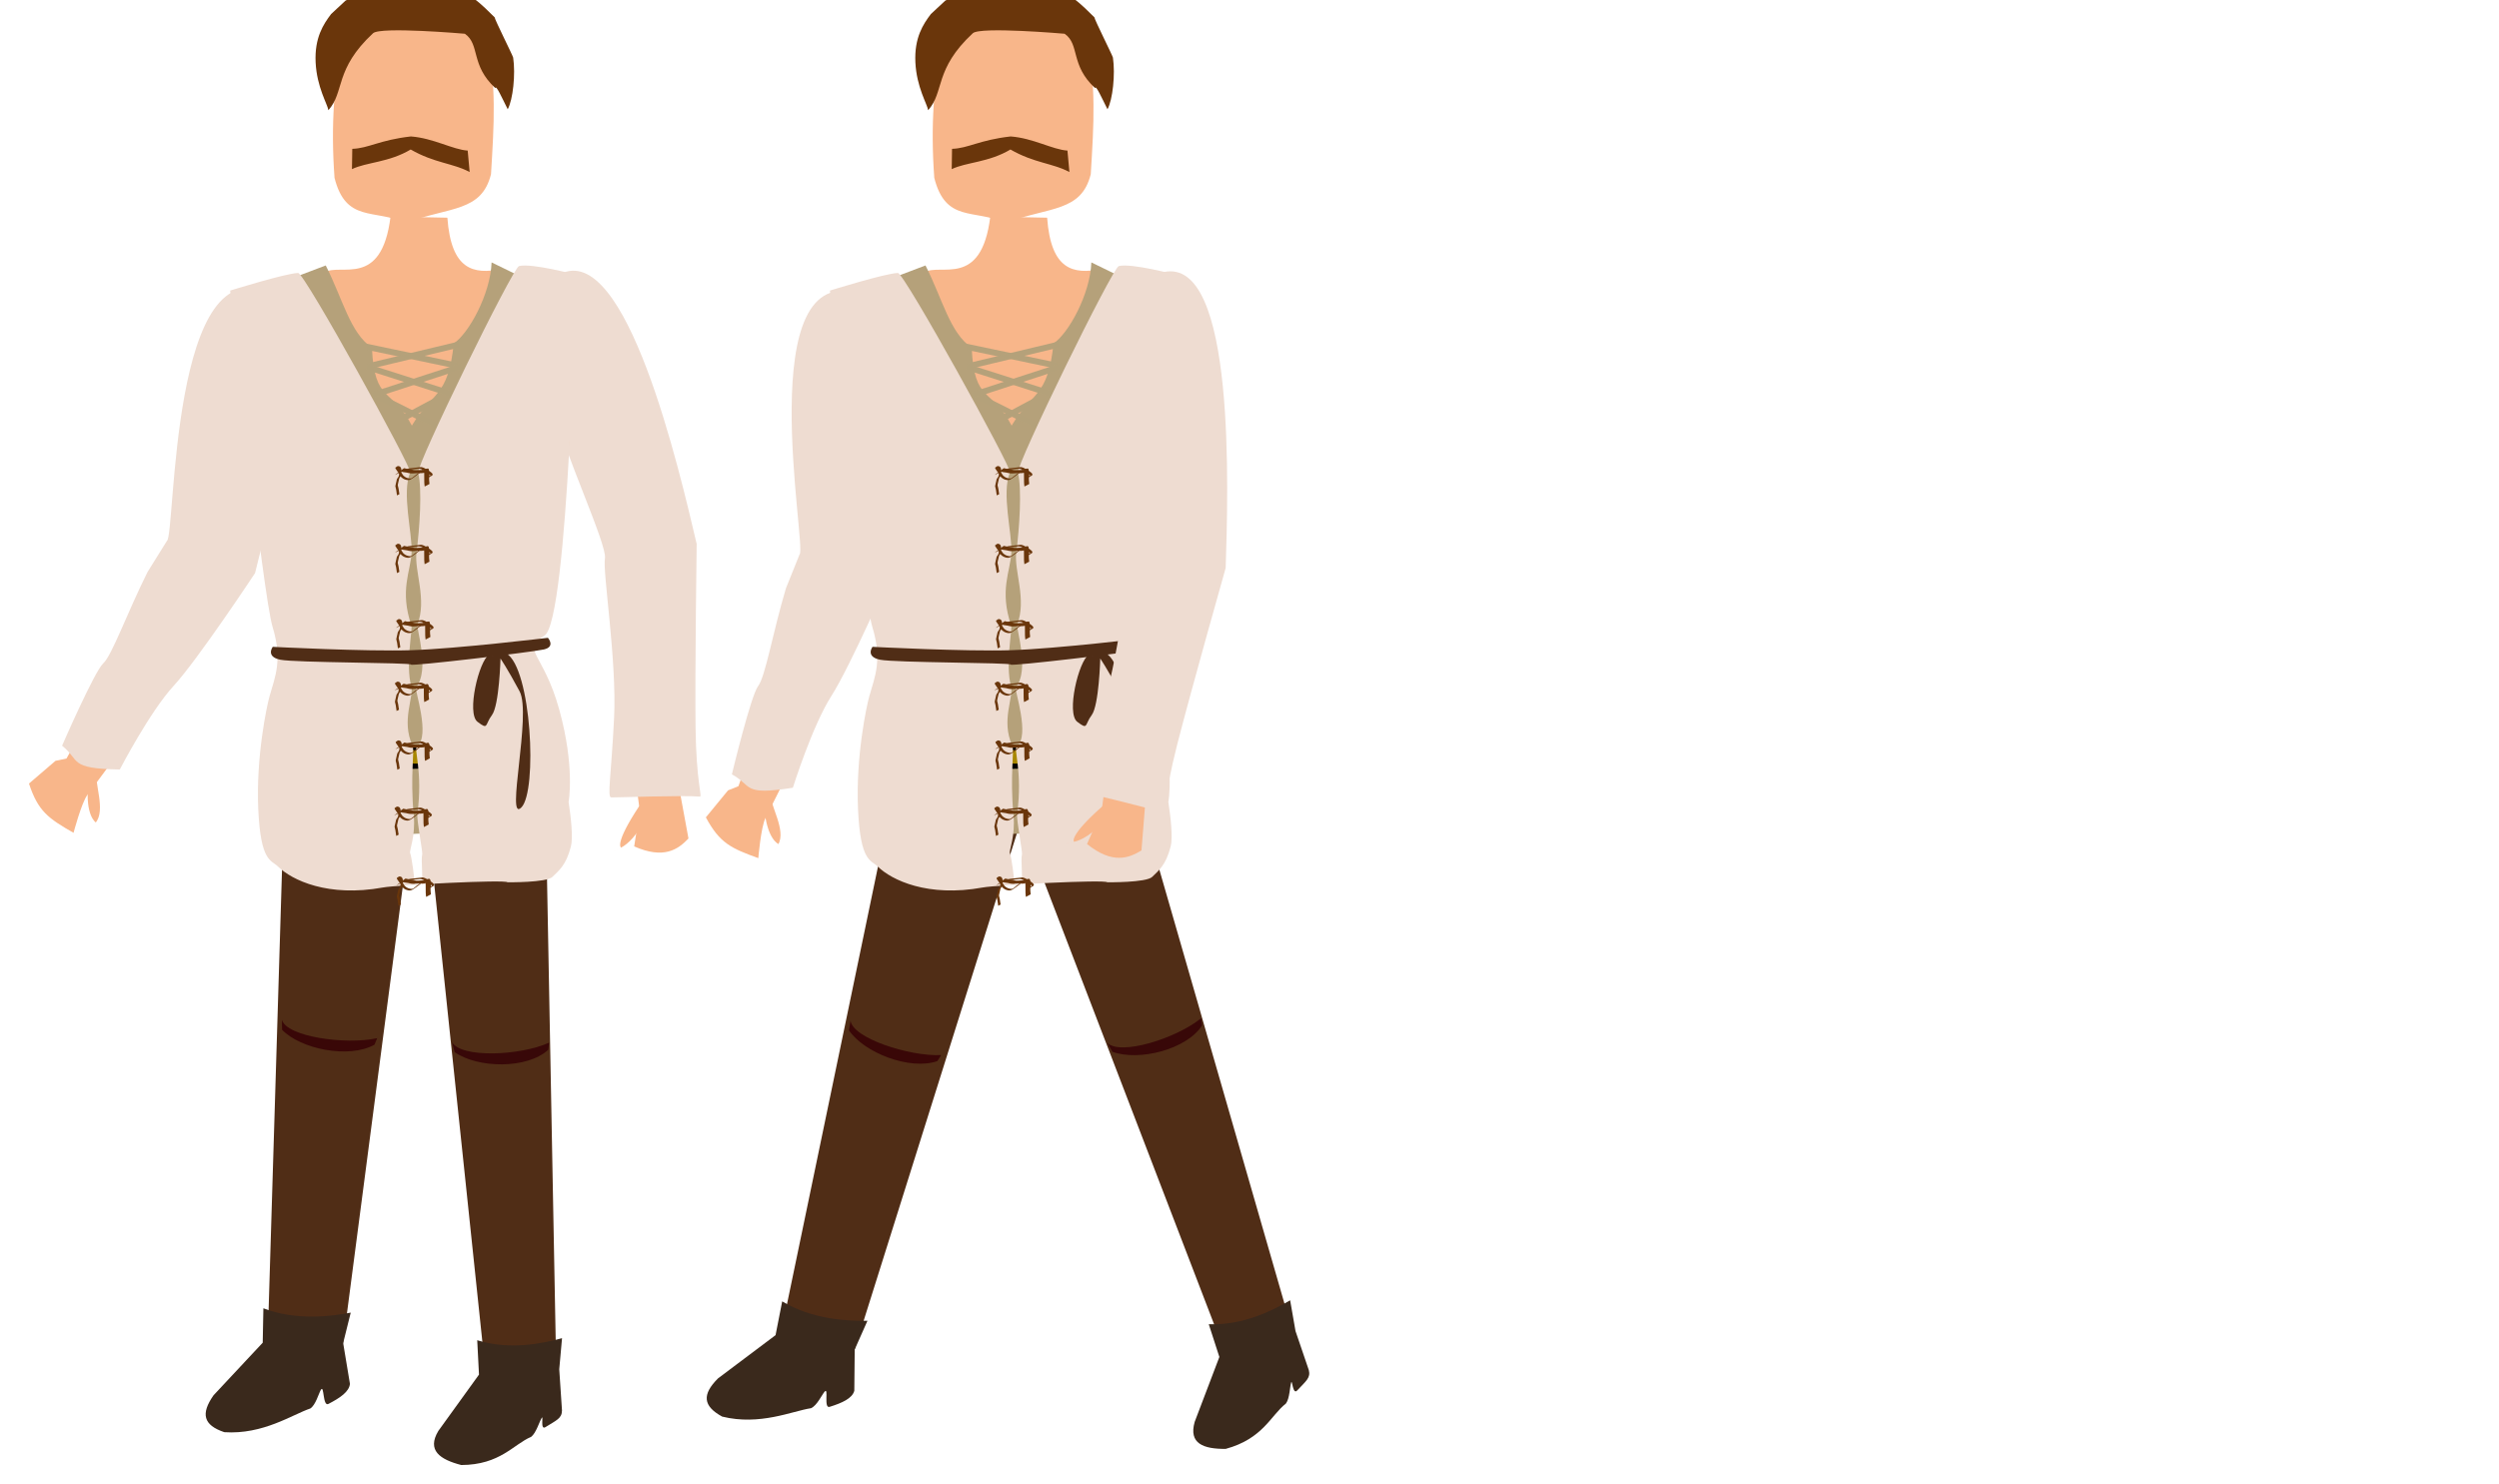 <?xml version="1.0" encoding="ISO-8859-1" standalone="no"?><svg xmlns="http://www.w3.org/2000/svg" xmlns:xlink="http://www.w3.org/1999/xlink" version="1.1" height="297mm" width="500mm" viewBox="0 0 210 297" id="svg17978"  >
<defs id="defs17975"  />
<g id="layer2" style="display:inline"  >
<g id="leg_right" transform="translate(50, 150) rotate(-15)"  >
<g id="g52468" transform="translate(-103.84,-149.152)"  >
<path d="m 135.137,278.398 -14.249,-0.608 -12.149,-115.557 c -0.789,-10.867 24.148,-10.452 24.23,0.838 z" style="fill:#502d16;stroke:none;stroke-width:0.283px;stroke-linecap:butt;stroke-linejoin:miter;stroke-opacity:1" id="path3150-8"  />
<path d="m 114.266,212.683 c 1.724,3.279 13.631,2.776 19.449,0.136 l -0.184,1.435 c -4.21,3.883 -14.117,3.723 -18.717,0.47 z" id="path1685-96-6" style="fill:#380808;fill-opacity:1;stroke:none;stroke-width:0.381px;stroke-linecap:butt;stroke-linejoin:miter;stroke-opacity:1"  />
<path d="m 119.323,272.382 0.353,6.877 -8.135,11.273 c -2.33,3.889 0.31,5.71 4.59,6.825 7.785,-0.029 10.47,-4.172 13.978,-5.637 1.016,-0.778 1.654,-3.092 2.137,-3.825 0.365,-0.554 -0.369,2.561 0.728,1.875 2.23,-1.393 3.286,-1.744 3.309,-3.331 l -0.549,-8.246 0.557,-6.222 c -3.937,1.063 -10.344,2.448 -16.968,0.41 z" style="fill:#3a291c;fill-opacity:1;stroke:none;stroke-width:0.277px;stroke-linecap:butt;stroke-linejoin:miter;stroke-opacity:1" id="path855-3-6"  />
</g>
</g>
<g id="arm_left" transform="translate(-30, 77) rotate(-10)"  >
<g id="g31247" transform="translate(-20.481,-67.128)"  >
<path d="m 61.428,111.816 -22.645,40.117 -2.2,0.463 -5.305,4.551 c 1.828,5.569 3.905,6.982 8.917,9.858 0,0 1.576,-5.965 2.767,-7.59 1.191,-1.626 30.953,-41.7 30.953,-41.7 8.737,-51.991 0.067,-34.291 8.588,-54.329 -13.514,-3.694 -18.259,6.695 -19.593,35.36 z" id="path895-3-2-1-0" style="fill:#f8b68a;fill-opacity:1;stroke:none;stroke-width:0.257px;stroke-linecap:butt;stroke-linejoin:miter;stroke-opacity:1"  />
<path d="m 55.01,114.591 c -4.144,8.284 -7.116,16.695 -8.873,18.298 -1.758,1.604 -8.238,16.484 -8.238,16.484 3.741,2.978 1.184,4.586 11.551,4.762 0,0 5.967,-11.523 10.788,-16.761 C 65.059,132.136 76.508,114.831 76.508,114.831 85.721,76.9 94.453,70.388 80.108,59.244 59.521,47.816 60.616,107.398 58.882,108.373 Z" style="fill:#eedcd1;fill-opacity:1;stroke:none;stroke-width:0.265px;stroke-linecap:butt;stroke-linejoin:miter;stroke-opacity:1" id="path1422-5-0-1-2"  />
<path d="m 43.137,156.902 c -0.649,6.505 1.516,7.823 1.516,7.823 0,0 -2.582,3.067 -0.063,0.07 2.166,-2.479 -0.391,-8.333 0.399,-9.495 z" style="fill:#f8b68a;fill-opacity:1;stroke:none;stroke-width:0.265px;stroke-linecap:butt;stroke-linejoin:miter;stroke-opacity:1" id="path1660-9-5-5-3"  />
</g>
</g>
<g id="leg_left" transform="translate(30, 140) rotate(10)"  >
<g id="g48357" transform="translate(-75.853,-147.148)"  >
<path d="m 79.383,276.275 14.875,1.476 14.965,-114.459 c 1.534,-10.339 -25.515,-11.649 -26.372,-0.848 z" style="fill:#502d16;stroke:none;stroke-width:0.277px;stroke-linecap:butt;stroke-linejoin:miter;stroke-opacity:1" id="path3150"  />
<path d="m 78.551,268.983 -0.134,6.885 -9.843,10.532 c -2.599,3.715 -2.034,5.962 2.157,7.377 7.768,0.522 13.61,-3.528 17.213,-4.742 1.068,-0.704 1.654,-2.949 2.092,-3.71 0.703,-1.223 0.354,3.401 1.522,2.799 2.337,-1.204 4.174,-2.452 4.309,-4.033 l -1.355,-8.151 1.513,-6.091 c -4.002,0.782 -11.009,1.634 -17.472,-0.867 z" style="fill:#3a291c;fill-opacity:1;stroke:none;stroke-width:0.277px;stroke-linecap:butt;stroke-linejoin:miter;stroke-opacity:1" id="path855-3"  />
<path d="m 82.258,211.234 c 0.878,3.376 12.691,5.086 19.057,3.687 l -0.537,1.306 c -5.097,2.854 -14.781,0.891 -18.489,-2.987 z" id="path1685-96" style="fill:#390707;fill-opacity:1;stroke:none;stroke-width:0.373px;stroke-linecap:butt;stroke-linejoin:miter;stroke-opacity:1"  />
</g>
</g>
<g id="torso" transform="translate(2, 45)"  >
<g id="g20642" transform="translate(-52.532,-45.915)"  >
<path d="M 90.42,55.462 C 93.553,53.399 101.873,58.837 103.672,44.249 l 11.371,0.235 c 0.757,10.55 5.287,11.354 10.731,10.296 9.823,15.49 20.706,35.581 7.546,48.687 l -6.983,45.099 -38.176,0.378 C 74.954,74.712 72.236,98.015 90.42,55.462 Z" id="path895-3" style="fill:#f8b68a;fill-opacity:1;stroke:none;stroke-width:0.265px;stroke-linecap:butt;stroke-linejoin:miter;stroke-opacity:1"  />
<rect x="47.923" y="124.158" height="1.2" width="18.666" transform="rotate(-28.209)" id="rect1426-4-1-3-4" style="opacity:0.99;fill:#b5a17a;fill-opacity:1;stroke:none;stroke-width:0.265;stroke-dasharray:0.265, 0.529"  />
<path d="m 90.703,54.042 c 3.401,6.672 4.872,13.528 9.245,16.449 0.49,11.201 3.999,7.904 7.99,15.603 4.139,-6.925 7.257,-5.525 8.389,-16.46 2.963,-1.951 7.347,-9.856 7.562,-16.205 l 14.794,7.212 c -4.232,12.897 -13.518,38.76 -2.306,105.939 l -56.758,2.449 C 85.533,122.418 85.183,87.002 77.161,59.173 Z" style="fill:#b5a17a;fill-opacity:1;stroke:none;stroke-width:0.265px;stroke-linecap:butt;stroke-linejoin:miter;stroke-opacity:1" id="path1422-5"  />
<path d="m 87.853,154.04 c 13.885,1.165 25.674,1.023 41.55,-0.572 l 0.3,-3.3 -42.311,0.031 z" style="fill:#000000;stroke:none;stroke-width:0.265px;stroke-linecap:butt;stroke-linejoin:miter;stroke-opacity:1" id="path1652-5"  />
<rect x="103.807" y="151.066" height="2.673" width="9.354" id="rect893-2" style="opacity:0.99;fill:#aa8800;fill-opacity:1;stroke:none;stroke-width:0.265;stroke-miterlimit:4;stroke-dasharray:0.265, 0.529;stroke-dashoffset:0;stroke-opacity:1"  />
<rect x="125.201" y="25.817" height="1.2" width="18.666" style="opacity:0.99;fill:#b5a17a;fill-opacity:1;stroke:none;stroke-width:0.265;stroke-dasharray:0.265, 0.529" id="rect1426-4-1-7" transform="rotate(26.613)"  />
<rect x="111.172" y="47.914" height="1.2" width="18.666" style="opacity:0.99;fill:#b5a17a;fill-opacity:1;stroke:none;stroke-width:0.265;stroke-dasharray:0.265, 0.529" id="rect1426-6" transform="rotate(11.846)"  />
<rect x="79.27" y="94.702" height="1.2" width="18.666" transform="rotate(-13.482)" id="rect1426-7-9" style="opacity:0.99;fill:#b5a17a;fill-opacity:1;stroke:none;stroke-width:0.265;stroke-dasharray:0.265, 0.529"  />
<rect x="116.791" y="40.042" height="1.2" width="18.666" transform="rotate(17.747)" id="rect1426-4-6" style="opacity:0.99;fill:#b5a17a;fill-opacity:1;stroke:none;stroke-width:0.265;stroke-dasharray:0.265, 0.529"  />
<rect x="70.509" y="106.465" height="1.2" width="18.666" style="opacity:0.99;fill:#b5a17a;fill-opacity:1;stroke:none;stroke-width:0.265;stroke-dasharray:0.265, 0.529" id="rect1426-7-7-9" transform="rotate(-18.036)"  />
<path d="m 85.182,55.548 c 1.263,-0.036 22.793,39.02 22.43,39.883 -1.755,4.168 0.443,12.163 0.271,16.03 -0.172,3.867 -2.458,7.521 -0.034,14.662 0.252,0.743 -1.209,7.837 -0.048,12.049 0.621,2.251 -2.051,6.908 0.25,11.92 0.516,1.124 -0.513,5.766 0.267,14.065 0.382,4.064 -0.913,7.013 -0.737,7.458 0.353,0.892 0.869,5.15 0.926,6.152 0.058,1.002 1.285,0.154 1.285,0.154 0.507,-0.608 -0.089,-4.784 0.221,-6.043 0.115,-0.467 -1.135,-6.879 -0.975,-8.067 1.155,-8.59 -0.81,-13.029 -0.051,-13.585 2.71,-1.986 -0.537,-11.395 -0.243,-11.743 2.905,-3.437 0.027,-11.933 0.299,-12.604 1.974,-4.874 -0.65,-10.76 -0.181,-14.357 0.616,-4.726 1.183,-12.766 0.326,-15.96 -0.413,-1.538 18.932,-41.071 20.192,-41.395 2.52,-0.647 11.412,1.739 11.412,1.739 0,0 -1.53,69.171 -6.316,72.214 -4.786,3.043 -0.251,3.258 2.943,14.784 3.194,11.526 1.879,18.508 1.879,18.508 0.465,3.099 0.922,7.106 0.46,8.915 -0.988,3.865 -2.47,4.847 -3.692,6.082 -1.161,1.174 -8.994,1.082 -8.994,1.082 -0.429,-0.578 -22.175,0.544 -24.916,1.044 -10.966,2.002 -18.212,-1.462 -20.991,-4.185 -1.389,-1.362 -3.484,-0.877 -3.962,-11.471 -0.472,-10.47 1.69,-20.632 2.269,-22.66 1.123,-3.931 2.602,-7.219 0.601,-13.815 -2.002,-6.596 -8.487,-67.336 -8.487,-67.336 0,0 11.072,-3.45 13.598,-3.521 z" style="fill:#eedcd1;fill-opacity:1;stroke:none;stroke-width:0.277px;stroke-linecap:butt;stroke-linejoin:miter;stroke-opacity:1" id="path1654"  />
<path d="m 80.103,130.369 c 0,0 -1.474,1.961 1.49,2.574 2.964,0.614 26.298,0.571 26.168,0.975 -0.13,0.404 24.219,-2.487 26.596,-3.026 2.377,-0.539 0.802,-2.328 0.802,-2.328 0,0 -18.066,2.174 -27.242,2.475 -9.176,0.301 -27.814,-0.67 -27.814,-0.67 z" style="fill:#502d16;fill-opacity:1;stroke:none;stroke-width:0.205px;stroke-linecap:butt;stroke-linejoin:miter;stroke-opacity:1" id="path1656"  />
<path d="m 123.388,131.938 c -2.045,1.247 -4.546,11.734 -2.317,13.436 2.229,1.702 1.433,0.601 2.892,-1.352 1.46,-1.953 1.709,-11.31 1.709,-11.31 0,0 1.38,2 3.822,6.568 2.442,4.568 -2.879,26.499 0.355,23.232 3.234,-3.267 2.027,-27.898 -3.023,-30.837 -5.05,-2.94 -2.152,0.522 -2.736,0.484 -0.585,-0.038 1.342,-1.468 -0.703,-0.221 z" style="fill:#502d16;fill-opacity:1;stroke:none;stroke-width:0.277px;stroke-linecap:butt;stroke-linejoin:miter;stroke-opacity:1" id="path1681"  />
<path d="m 104.532,95.984 c 0.461,-0.224 0.915,-0.46 1.382,-0.673 0.288,-0.117 0.577,-0.24 0.881,-0.311 0.139,-0.032 0.265,-0.047 0.408,-0.067 0.49,-0.066 0.983,-0.098 1.474,-0.156 0.201,-0.025 0.402,-0.051 0.604,-0.064 0.099,-0.009 0.197,0.008 0.294,0.028 0.168,0.031 0.325,0.102 0.477,0.178 0.161,0.074 0.307,0.175 0.453,0.273 0.171,0.115 0.353,0.214 0.531,0.317 0.203,0.122 0.389,0.277 0.542,0.459 0.076,0.136 0.052,0.213 -0.078,0.289 -0.019,0.011 -0.038,0.02 -0.057,0.032 -0.019,0.012 -0.037,0.026 -0.057,0.038 -0.019,0.012 -0.08,0.045 -0.06,0.033 0.699,-0.412 0.484,-0.258 0.294,-0.195 -0.061,0.014 -0.162,0.029 -0.196,-0.044 -0.007,-0.014 -0.007,-0.031 -0.01,-0.047 -0.005,-0.059 -0.002,-0.122 0.013,-0.179 0.015,-0.054 0.046,-0.105 0.065,-0.158 0.033,-0.128 0.008,-0.202 -0.047,-0.317 -0.052,-0.107 -0.07,-0.224 -0.089,-0.339 -0.01,-0.138 -0.054,-0.22 -0.166,-0.297 -0.097,-0.053 -0.207,-0.058 -0.314,-0.063 -0.175,-0.011 -0.312,0.007 -0.476,0.072 -0.26,0.133 -0.507,0.272 -0.727,0.459 -0.137,0.117 0.041,-0.023 -0.125,0.104 -0.226,0.164 -0.451,0.33 -0.669,0.504 -0.282,0.222 -0.564,0.443 -0.85,0.659 -0.12,0.08 -0.232,0.172 -0.353,0.25 -0.03,0.019 -0.123,0.074 -0.092,0.056 0.407,-0.241 0.509,-0.274 0.291,-0.191 -0.179,0.056 -0.361,0.054 -0.544,0.023 -0.196,-0.041 -0.389,-0.1 -0.57,-0.187 -0.181,-0.1 -0.36,-0.214 -0.506,-0.364 -0.033,-0.034 -0.062,-0.071 -0.093,-0.106 -0.184,-0.254 -0.333,-0.531 -0.501,-0.795 -0.158,-0.241 -0.328,-0.474 -0.481,-0.719 -0.014,-0.028 -0.03,-0.055 -0.043,-0.084 -0.009,-0.02 -0.039,-0.08 -0.018,-0.109 0.008,-0.012 0.05,-0.027 0.038,-0.019 -0.421,0.264 -0.575,0.294 -0.35,0.24 0.15,-0.015 0.281,0.052 0.39,0.149 0.102,0.122 0.139,0.27 0.159,0.424 0.017,0.175 0.014,0.351 0.015,0.527 -0.007,0.112 0.006,0.226 -0.003,0.338 -0.001,0.012 -0.022,0.128 -0.024,0.138 -0.017,0.136 -0.087,0.253 -0.167,0.362 -0.072,0.108 -0.159,0.2 -0.209,0.322 -0.065,0.112 -0.069,0.242 -0.096,0.366 -0.032,0.208 -0.094,0.408 -0.143,0.612 -0.045,0.148 -0.08,0.298 -0.095,0.452 0.009,0.133 0.04,0.262 0.082,0.388 0.051,0.132 0.07,0.272 0.093,0.411 0.025,0.162 0.04,0.325 0.072,0.486 0.036,0.161 0.059,0.324 0.071,0.488 -0.003,0.064 0.002,0.035 -0.014,0.088 0,0 0.493,-0.239 0.493,-0.239 v 0 c 0.007,-0.063 0.005,-0.03 0.003,-0.1 -0.017,-0.165 -0.044,-0.329 -0.078,-0.491 -0.029,-0.161 -0.043,-0.324 -0.068,-0.486 -0.021,-0.142 -0.048,-0.283 -0.097,-0.418 -0.035,-0.12 -0.069,-0.243 -0.071,-0.369 0.017,-0.15 0.051,-0.297 0.092,-0.442 0.051,-0.204 0.107,-0.407 0.144,-0.614 0.028,-0.122 0.044,-0.247 0.106,-0.358 0.058,-0.113 0.144,-0.205 0.211,-0.312 0.076,-0.119 0.145,-0.239 0.157,-0.383 0.027,-0.16 0.019,-0.32 0.019,-0.482 0.001,-0.178 0.003,-0.357 -0.017,-0.534 -0.024,-0.166 -0.069,-0.324 -0.177,-0.457 -0.114,-0.109 -0.255,-0.188 -0.416,-0.19 -0.26,0.015 -0.12,-0.004 -0.587,0.3 -0.016,0.01 -0.019,0.035 -0.021,0.054 -0.009,0.077 0.056,0.149 0.086,0.213 0.157,0.242 0.332,0.472 0.488,0.714 0.167,0.268 0.321,0.544 0.502,0.803 0.032,0.038 0.061,0.078 0.095,0.113 0.146,0.154 0.329,0.27 0.51,0.379 0.182,0.093 0.378,0.154 0.578,0.198 0.187,0.042 0.372,0.049 0.559,0.002 0.394,-0.121 0.732,-0.404 1.067,-0.639 0.287,-0.217 0.568,-0.44 0.851,-0.661 0.223,-0.175 0.452,-0.341 0.681,-0.508 0.062,-0.05 0.122,-0.102 0.185,-0.151 0.147,-0.114 0.454,-0.3 -0.256,0.122 0.157,-0.076 0.282,-0.099 0.456,-0.087 0.1,0.002 0.202,0.003 0.296,0.04 0.113,0.065 0.133,0.126 0.146,0.255 0.019,0.121 0.038,0.243 0.093,0.354 0.045,0.096 0.064,0.174 0.028,0.278 -0.047,0.119 -0.088,0.238 -0.063,0.368 0.007,0.022 0.01,0.046 0.02,0.067 0.044,0.089 0.145,0.108 0.234,0.097 0.302,-0.079 0.554,-0.279 0.816,-0.442 0.016,-0.015 0.034,-0.028 0.048,-0.044 0.08,-0.098 0.05,-0.225 -0.014,-0.322 -0.161,-0.182 -0.35,-0.341 -0.556,-0.47 -0.174,-0.108 -0.355,-0.204 -0.524,-0.318 -0.147,-0.101 -0.296,-0.203 -0.457,-0.28 -0.155,-0.075 -0.311,-0.153 -0.479,-0.193 -0.1,-0.021 -0.201,-0.046 -0.304,-0.038 -0.209,0.012 -0.417,0.046 -0.624,0.075 -0.491,0.068 -0.986,0.103 -1.479,0.16 -0.139,0.016 -0.269,0.027 -0.405,0.057 -0.313,0.069 -0.608,0.203 -0.905,0.319 -0.454,0.205 -0.897,0.432 -1.346,0.646 0,0 -0.426,0.337 -0.426,0.337 z" id="path887" style="fill:#6a360b;fill-opacity:1;stroke-width:0.1"  />
<path d="m 105.48,95.243 c 0.262,0.032 0.515,0.111 0.774,0.159 0.23,0.03 0.459,0.068 0.69,0.098 0.23,0.057 0.454,0.121 0.69,0.149 0.285,0.037 0.571,0.015 0.856,-0.007 0.225,-0.019 0.45,-0.027 0.675,-0.031 0.21,-0.003 0.421,-0.002 0.631,-0.003 0.586,0.027 0.985,-0.203 1.443,-0.709 0.409,-0.113 -0.028,0.003 -0.875,0.504 -0.008,0.005 0.008,0.017 0.011,0.026 0.007,0.028 0.012,0.056 0.016,0.084 0.014,0.102 0.015,0.163 0.021,0.267 0.01,0.273 0.006,0.545 0.005,0.818 0.008,0.3 -0.012,0.6 0.009,0.899 0.035,0.262 0.024,0.529 0.076,0.788 0,0 0.959,-0.51 0.959,-0.51 v 0 c -0.04,-0.257 -0.044,-0.518 -0.072,-0.777 -0.017,-0.297 -0.006,-0.595 -0.005,-0.893 0.001,-0.274 7.9e-4,-0.549 -0.01,-0.823 -0.038,-0.676 -0.173,-0.95 -1.144,0.039 -0.289,0.307 -0.066,0.056 0.802,-0.412 0.022,-0.012 -0.037,0.035 -0.06,0.044 -0.092,0.037 -0.2,0.002 -0.295,0.014 -0.211,-5.29e-4 -0.421,-0.001 -0.632,0.001 -0.228,0.003 -0.455,0.007 -0.682,0.027 -0.281,0.025 -0.564,0.059 -0.846,0.026 -0.235,-0.023 -0.461,-0.073 -0.684,-0.151 -0.231,-0.025 -0.459,-0.07 -0.691,-0.09 -0.259,-0.041 -0.51,-0.113 -0.765,-0.169 0,0 -0.898,0.633 -0.898,0.633 z" id="path889" style="fill:#6a360b;fill-opacity:1;stroke-width:0.1"  />
<path d="m 104.525,111.532 c 0.461,-0.224 0.915,-0.46 1.382,-0.673 0.288,-0.117 0.577,-0.24 0.881,-0.311 0.139,-0.032 0.265,-0.047 0.408,-0.067 0.49,-0.066 0.983,-0.098 1.474,-0.156 0.201,-0.025 0.402,-0.051 0.604,-0.064 0.099,-0.009 0.197,0.008 0.294,0.028 0.168,0.031 0.325,0.102 0.477,0.178 0.161,0.074 0.307,0.175 0.453,0.273 0.171,0.115 0.353,0.214 0.531,0.317 0.203,0.122 0.389,0.277 0.542,0.459 0.076,0.136 0.052,0.213 -0.078,0.289 -0.019,0.011 -0.038,0.02 -0.057,0.032 -0.019,0.012 -0.037,0.026 -0.057,0.038 -0.019,0.012 -0.08,0.045 -0.06,0.033 0.699,-0.412 0.484,-0.258 0.294,-0.195 -0.061,0.014 -0.162,0.029 -0.196,-0.044 -0.007,-0.014 -0.007,-0.031 -0.01,-0.047 -0.005,-0.059 -0.002,-0.122 0.013,-0.179 0.015,-0.054 0.046,-0.105 0.065,-0.158 0.033,-0.128 0.008,-0.202 -0.047,-0.317 -0.052,-0.107 -0.07,-0.224 -0.089,-0.339 -0.01,-0.138 -0.054,-0.22 -0.166,-0.297 -0.097,-0.053 -0.207,-0.059 -0.314,-0.063 -0.175,-0.011 -0.312,0.007 -0.476,0.072 -0.26,0.133 -0.507,0.272 -0.727,0.459 -0.137,0.117 0.041,-0.023 -0.125,0.104 -0.226,0.164 -0.451,0.33 -0.669,0.504 -0.282,0.222 -0.564,0.443 -0.85,0.659 -0.12,0.08 -0.232,0.172 -0.353,0.25 -0.03,0.019 -0.123,0.074 -0.092,0.056 0.407,-0.241 0.509,-0.274 0.291,-0.191 -0.179,0.056 -0.361,0.054 -0.544,0.023 -0.196,-0.041 -0.389,-0.1 -0.57,-0.187 -0.181,-0.1 -0.36,-0.214 -0.506,-0.364 -0.033,-0.034 -0.062,-0.071 -0.093,-0.106 -0.184,-0.254 -0.333,-0.531 -0.501,-0.795 -0.158,-0.241 -0.328,-0.474 -0.481,-0.719 -0.014,-0.028 -0.03,-0.055 -0.043,-0.084 -0.009,-0.019 -0.039,-0.08 -0.018,-0.109 0.008,-0.012 0.05,-0.026 0.038,-0.019 -0.421,0.264 -0.575,0.294 -0.35,0.24 0.15,-0.015 0.281,0.052 0.39,0.149 0.102,0.122 0.139,0.27 0.159,0.424 0.017,0.175 0.014,0.351 0.015,0.527 -0.007,0.112 0.006,0.226 -0.003,0.338 -10e-4,0.012 -0.022,0.128 -0.024,0.138 -0.017,0.136 -0.087,0.253 -0.167,0.362 -0.072,0.108 -0.159,0.201 -0.209,0.322 -0.065,0.112 -0.069,0.242 -0.096,0.366 -0.032,0.208 -0.094,0.408 -0.143,0.612 -0.045,0.148 -0.08,0.298 -0.095,0.452 0.009,0.133 0.04,0.262 0.082,0.388 0.051,0.132 0.07,0.272 0.093,0.411 0.025,0.162 0.04,0.325 0.072,0.486 0.036,0.161 0.059,0.324 0.071,0.488 -0.003,0.064 0.002,0.035 -0.014,0.088 0,0 0.493,-0.239 0.493,-0.239 v 0 c 0.007,-0.063 0.005,-0.03 0.003,-0.1 -0.017,-0.165 -0.044,-0.329 -0.078,-0.491 -0.029,-0.161 -0.043,-0.324 -0.068,-0.486 -0.021,-0.142 -0.048,-0.283 -0.097,-0.418 -0.035,-0.12 -0.069,-0.243 -0.071,-0.369 0.017,-0.15 0.051,-0.297 0.092,-0.442 0.051,-0.204 0.107,-0.407 0.144,-0.614 0.028,-0.122 0.044,-0.247 0.106,-0.358 0.058,-0.113 0.144,-0.205 0.211,-0.312 0.076,-0.119 0.145,-0.239 0.157,-0.383 0.027,-0.16 0.019,-0.32 0.019,-0.482 10e-4,-0.178 0.003,-0.357 -0.017,-0.534 -0.024,-0.166 -0.069,-0.324 -0.177,-0.457 -0.114,-0.109 -0.255,-0.188 -0.416,-0.19 -0.26,0.015 -0.12,-0.004 -0.587,0.3 -0.016,0.011 -0.019,0.035 -0.021,0.054 -0.009,0.077 0.056,0.149 0.086,0.213 0.157,0.242 0.332,0.472 0.488,0.714 0.167,0.268 0.321,0.544 0.502,0.803 0.032,0.038 0.061,0.077 0.095,0.113 0.146,0.154 0.329,0.27 0.51,0.379 0.182,0.093 0.378,0.154 0.578,0.198 0.187,0.042 0.372,0.05 0.559,0.002 0.394,-0.121 0.732,-0.404 1.067,-0.639 0.287,-0.217 0.568,-0.44 0.851,-0.661 0.223,-0.175 0.452,-0.341 0.681,-0.508 0.062,-0.05 0.122,-0.102 0.185,-0.151 0.147,-0.114 0.454,-0.3 -0.256,0.122 0.157,-0.076 0.282,-0.099 0.456,-0.087 0.1,0.002 0.202,0.003 0.296,0.04 0.113,0.065 0.133,0.126 0.146,0.255 0.019,0.121 0.038,0.243 0.093,0.354 0.045,0.096 0.064,0.174 0.028,0.278 -0.047,0.119 -0.088,0.238 -0.063,0.368 0.007,0.022 0.01,0.046 0.02,0.067 0.044,0.089 0.145,0.108 0.234,0.097 0.302,-0.079 0.554,-0.279 0.816,-0.442 0.016,-0.015 0.034,-0.028 0.048,-0.044 0.08,-0.098 0.05,-0.225 -0.014,-0.322 -0.161,-0.182 -0.35,-0.341 -0.556,-0.47 -0.174,-0.108 -0.355,-0.204 -0.524,-0.318 -0.147,-0.101 -0.296,-0.203 -0.457,-0.28 -0.155,-0.075 -0.311,-0.153 -0.479,-0.193 -0.1,-0.021 -0.201,-0.046 -0.304,-0.038 -0.209,0.012 -0.417,0.046 -0.624,0.075 -0.491,0.068 -0.986,0.103 -1.479,0.16 -0.139,0.016 -0.269,0.027 -0.405,0.057 -0.313,0.069 -0.608,0.203 -0.905,0.319 -0.454,0.205 -0.897,0.432 -1.346,0.646 0,0 -0.426,0.337 -0.426,0.337 z" style="fill:#6a360b;fill-opacity:1;stroke-width:0.1" id="path887-8"  />
<path d="m 105.472,110.791 c 0.262,0.032 0.515,0.111 0.774,0.159 0.23,0.03 0.459,0.068 0.69,0.098 0.23,0.058 0.454,0.121 0.69,0.149 0.285,0.037 0.571,0.015 0.856,-0.007 0.225,-0.019 0.45,-0.027 0.675,-0.031 0.21,-0.003 0.421,-0.002 0.631,-0.003 0.586,0.027 0.985,-0.203 1.443,-0.709 0.409,-0.113 -0.028,0.003 -0.875,0.503 -0.008,0.005 0.008,0.017 0.011,0.026 0.007,0.028 0.012,0.056 0.016,0.085 0.014,0.102 0.015,0.163 0.021,0.267 0.01,0.273 0.006,0.545 0.005,0.818 0.008,0.3 -0.012,0.6 0.009,0.899 0.035,0.262 0.024,0.529 0.076,0.788 0,0 0.959,-0.51 0.959,-0.51 v 0 c -0.04,-0.257 -0.044,-0.518 -0.072,-0.777 -0.017,-0.297 -0.006,-0.595 -0.005,-0.893 10e-4,-0.274 7.9e-4,-0.549 -0.01,-0.823 -0.038,-0.676 -0.173,-0.95 -1.144,0.039 -0.289,0.307 -0.066,0.056 0.802,-0.412 0.022,-0.012 -0.037,0.035 -0.06,0.044 -0.092,0.037 -0.2,0.002 -0.295,0.014 -0.211,-5.3e-4 -0.421,-10e-4 -0.632,0.001 -0.228,0.003 -0.455,0.008 -0.682,0.027 -0.281,0.025 -0.564,0.059 -0.846,0.026 -0.235,-0.023 -0.461,-0.073 -0.684,-0.151 -0.231,-0.025 -0.459,-0.07 -0.691,-0.09 -0.259,-0.041 -0.51,-0.113 -0.765,-0.169 0,0 -0.898,0.633 -0.898,0.633 z" style="fill:#6a360b;fill-opacity:1;stroke-width:0.1" id="path889-5"  />
<path d="m 104.717,126.605 c 0.461,-0.224 0.915,-0.46 1.382,-0.673 0.288,-0.117 0.577,-0.24 0.881,-0.311 0.139,-0.032 0.265,-0.047 0.408,-0.067 0.49,-0.066 0.983,-0.098 1.474,-0.156 0.201,-0.025 0.402,-0.051 0.604,-0.064 0.099,-0.009 0.197,0.008 0.294,0.028 0.168,0.031 0.325,0.102 0.477,0.178 0.161,0.074 0.307,0.175 0.453,0.273 0.171,0.115 0.353,0.214 0.531,0.317 0.203,0.122 0.389,0.277 0.542,0.459 0.076,0.136 0.052,0.213 -0.078,0.289 -0.019,0.011 -0.038,0.02 -0.057,0.032 -0.019,0.012 -0.037,0.026 -0.057,0.038 -0.019,0.012 -0.08,0.045 -0.06,0.033 0.699,-0.412 0.484,-0.258 0.294,-0.195 -0.061,0.014 -0.162,0.029 -0.196,-0.044 -0.007,-0.014 -0.007,-0.031 -0.01,-0.047 -0.005,-0.059 -0.002,-0.122 0.013,-0.179 0.015,-0.054 0.046,-0.105 0.065,-0.158 0.033,-0.128 0.008,-0.202 -0.047,-0.317 -0.052,-0.107 -0.07,-0.224 -0.089,-0.339 -0.01,-0.138 -0.054,-0.22 -0.166,-0.297 -0.097,-0.053 -0.207,-0.059 -0.314,-0.063 -0.175,-0.011 -0.312,0.007 -0.476,0.072 -0.26,0.133 -0.507,0.272 -0.727,0.459 -0.137,0.117 0.041,-0.023 -0.125,0.104 -0.226,0.164 -0.451,0.33 -0.669,0.504 -0.282,0.222 -0.564,0.443 -0.85,0.659 -0.12,0.08 -0.232,0.172 -0.353,0.25 -0.03,0.019 -0.123,0.074 -0.092,0.056 0.407,-0.241 0.509,-0.274 0.291,-0.191 -0.179,0.056 -0.361,0.054 -0.544,0.023 -0.196,-0.041 -0.389,-0.1 -0.57,-0.187 -0.181,-0.1 -0.36,-0.214 -0.506,-0.364 -0.033,-0.034 -0.062,-0.071 -0.093,-0.106 -0.184,-0.254 -0.333,-0.531 -0.501,-0.795 -0.158,-0.241 -0.328,-0.474 -0.481,-0.719 -0.014,-0.028 -0.03,-0.055 -0.043,-0.084 -0.009,-0.019 -0.039,-0.08 -0.018,-0.109 0.008,-0.012 0.05,-0.026 0.038,-0.019 -0.421,0.264 -0.575,0.294 -0.35,0.24 0.15,-0.015 0.281,0.052 0.39,0.149 0.102,0.122 0.139,0.27 0.159,0.424 0.017,0.175 0.014,0.351 0.015,0.527 -0.007,0.112 0.006,0.226 -0.003,0.338 -10e-4,0.012 -0.022,0.128 -0.024,0.138 -0.017,0.136 -0.087,0.253 -0.167,0.362 -0.072,0.108 -0.159,0.201 -0.209,0.322 -0.065,0.112 -0.069,0.242 -0.096,0.366 -0.032,0.208 -0.094,0.408 -0.143,0.612 -0.045,0.148 -0.08,0.298 -0.095,0.452 0.009,0.133 0.04,0.262 0.082,0.388 0.051,0.132 0.07,0.272 0.093,0.411 0.025,0.162 0.04,0.325 0.072,0.486 0.036,0.161 0.059,0.324 0.071,0.488 -0.003,0.064 0.002,0.035 -0.014,0.088 0,0 0.493,-0.239 0.493,-0.239 v 0 c 0.007,-0.063 0.005,-0.03 0.003,-0.1 -0.017,-0.165 -0.044,-0.329 -0.078,-0.491 -0.029,-0.161 -0.043,-0.324 -0.068,-0.486 -0.021,-0.142 -0.048,-0.283 -0.097,-0.418 -0.035,-0.12 -0.069,-0.243 -0.071,-0.369 0.017,-0.15 0.051,-0.297 0.092,-0.442 0.051,-0.204 0.107,-0.407 0.144,-0.614 0.028,-0.122 0.044,-0.247 0.106,-0.358 0.058,-0.113 0.144,-0.205 0.211,-0.312 0.076,-0.119 0.145,-0.239 0.157,-0.383 0.027,-0.16 0.019,-0.32 0.019,-0.482 0.001,-0.178 0.003,-0.357 -0.017,-0.534 -0.024,-0.166 -0.069,-0.324 -0.177,-0.457 -0.114,-0.109 -0.255,-0.188 -0.416,-0.19 -0.26,0.015 -0.12,-0.004 -0.587,0.3 -0.016,0.011 -0.019,0.035 -0.021,0.054 -0.009,0.077 0.056,0.149 0.086,0.213 0.157,0.242 0.332,0.472 0.488,0.714 0.167,0.268 0.321,0.544 0.502,0.803 0.032,0.038 0.061,0.077 0.095,0.113 0.146,0.154 0.329,0.27 0.51,0.379 0.182,0.093 0.378,0.154 0.578,0.198 0.187,0.042 0.372,0.05 0.559,0.002 0.394,-0.121 0.732,-0.404 1.067,-0.639 0.287,-0.217 0.568,-0.44 0.851,-0.661 0.223,-0.175 0.452,-0.341 0.681,-0.508 0.062,-0.05 0.122,-0.102 0.185,-0.151 0.147,-0.114 0.454,-0.3 -0.256,0.122 0.157,-0.076 0.282,-0.099 0.456,-0.087 0.1,0.002 0.202,0.003 0.296,0.04 0.113,0.065 0.133,0.126 0.146,0.255 0.019,0.121 0.038,0.243 0.093,0.354 0.045,0.096 0.064,0.174 0.028,0.278 -0.047,0.119 -0.088,0.238 -0.063,0.368 0.007,0.022 0.01,0.046 0.02,0.067 0.044,0.089 0.145,0.108 0.234,0.097 0.302,-0.079 0.554,-0.279 0.816,-0.442 0.016,-0.015 0.034,-0.028 0.048,-0.044 0.08,-0.098 0.05,-0.225 -0.014,-0.322 -0.161,-0.182 -0.35,-0.341 -0.556,-0.47 -0.174,-0.108 -0.355,-0.204 -0.524,-0.318 -0.147,-0.101 -0.296,-0.203 -0.457,-0.28 -0.155,-0.075 -0.311,-0.153 -0.479,-0.193 -0.1,-0.021 -0.201,-0.046 -0.304,-0.038 -0.209,0.012 -0.417,0.046 -0.624,0.075 -0.491,0.068 -0.986,0.103 -1.479,0.16 -0.139,0.016 -0.269,0.027 -0.405,0.057 -0.313,0.069 -0.608,0.203 -0.905,0.319 -0.454,0.205 -0.897,0.432 -1.346,0.646 0,0 -0.426,0.337 -0.426,0.337 z" id="path887-8-7" style="fill:#6a360b;fill-opacity:1;stroke-width:0.1"  />
<path d="m 105.665,125.864 c 0.262,0.032 0.515,0.111 0.774,0.159 0.23,0.03 0.459,0.068 0.69,0.098 0.23,0.058 0.454,0.121 0.69,0.149 0.285,0.037 0.571,0.015 0.856,-0.007 0.225,-0.019 0.45,-0.027 0.675,-0.031 0.21,-0.003 0.421,-0.002 0.631,-0.003 0.586,0.027 0.985,-0.203 1.443,-0.709 0.409,-0.113 -0.028,0.003 -0.875,0.503 -0.008,0.005 0.008,0.017 0.011,0.026 0.007,0.028 0.012,0.056 0.016,0.085 0.014,0.102 0.015,0.163 0.021,0.267 0.01,0.273 0.006,0.545 0.005,0.818 0.008,0.3 -0.012,0.6 0.009,0.899 0.035,0.262 0.024,0.529 0.076,0.788 0,0 0.959,-0.51 0.959,-0.51 v 0 c -0.04,-0.257 -0.044,-0.518 -0.072,-0.777 -0.017,-0.297 -0.006,-0.595 -0.005,-0.893 10e-4,-0.274 8e-4,-0.549 -0.01,-0.823 -0.038,-0.676 -0.173,-0.95 -1.144,0.039 -0.289,0.307 -0.066,0.056 0.802,-0.412 0.022,-0.012 -0.037,0.035 -0.06,0.044 -0.092,0.037 -0.2,0.002 -0.295,0.014 -0.211,-5.3e-4 -0.421,-0.001 -0.632,0.001 -0.228,0.003 -0.455,0.008 -0.682,0.027 -0.281,0.025 -0.564,0.059 -0.846,0.026 -0.235,-0.023 -0.461,-0.073 -0.684,-0.151 -0.231,-0.025 -0.459,-0.07 -0.691,-0.09 -0.259,-0.041 -0.51,-0.113 -0.765,-0.169 0,0 -0.898,0.633 -0.898,0.633 z" id="path889-5-5" style="fill:#6a360b;fill-opacity:1;stroke-width:0.1"  />
<path d="m 104.451,139.127 c 0.461,-0.224 0.915,-0.46 1.382,-0.673 0.288,-0.117 0.577,-0.24 0.881,-0.311 0.139,-0.032 0.265,-0.047 0.408,-0.067 0.49,-0.066 0.983,-0.098 1.474,-0.156 0.201,-0.025 0.402,-0.051 0.604,-0.064 0.099,-0.009 0.197,0.008 0.294,0.028 0.168,0.031 0.325,0.102 0.477,0.178 0.161,0.074 0.307,0.175 0.453,0.273 0.171,0.115 0.353,0.214 0.531,0.317 0.203,0.122 0.389,0.277 0.542,0.459 0.076,0.136 0.052,0.213 -0.078,0.289 -0.019,0.011 -0.038,0.02 -0.057,0.032 -0.019,0.012 -0.037,0.026 -0.057,0.038 -0.019,0.012 -0.08,0.045 -0.06,0.033 0.699,-0.412 0.484,-0.258 0.294,-0.195 -0.061,0.014 -0.162,0.029 -0.196,-0.044 -0.007,-0.014 -0.007,-0.031 -0.01,-0.047 -0.005,-0.059 -0.002,-0.122 0.013,-0.179 0.015,-0.054 0.046,-0.105 0.065,-0.158 0.033,-0.128 0.008,-0.202 -0.047,-0.317 -0.052,-0.107 -0.07,-0.224 -0.089,-0.339 -0.01,-0.138 -0.054,-0.22 -0.166,-0.297 -0.097,-0.053 -0.207,-0.059 -0.314,-0.063 -0.175,-0.011 -0.312,0.007 -0.476,0.072 -0.26,0.133 -0.507,0.272 -0.727,0.459 -0.137,0.117 0.041,-0.023 -0.125,0.104 -0.226,0.164 -0.451,0.33 -0.669,0.504 -0.282,0.222 -0.564,0.443 -0.85,0.659 -0.12,0.08 -0.232,0.172 -0.353,0.25 -0.03,0.019 -0.123,0.074 -0.092,0.056 0.407,-0.241 0.509,-0.274 0.291,-0.191 -0.179,0.056 -0.361,0.054 -0.544,0.023 -0.196,-0.041 -0.389,-0.1 -0.57,-0.187 -0.181,-0.1 -0.36,-0.214 -0.506,-0.364 -0.033,-0.034 -0.062,-0.071 -0.093,-0.106 -0.184,-0.254 -0.333,-0.531 -0.501,-0.795 -0.158,-0.241 -0.328,-0.474 -0.481,-0.719 -0.014,-0.028 -0.03,-0.055 -0.043,-0.084 -0.009,-0.019 -0.039,-0.08 -0.018,-0.109 0.008,-0.012 0.05,-0.026 0.038,-0.019 -0.421,0.264 -0.575,0.294 -0.35,0.24 0.15,-0.015 0.281,0.052 0.39,0.149 0.102,0.122 0.139,0.27 0.159,0.424 0.017,0.175 0.014,0.351 0.015,0.527 -0.007,0.112 0.006,0.226 -0.003,0.338 -0.001,0.012 -0.022,0.128 -0.024,0.138 -0.017,0.136 -0.087,0.253 -0.167,0.362 -0.072,0.108 -0.159,0.201 -0.209,0.322 -0.065,0.112 -0.069,0.242 -0.096,0.366 -0.032,0.208 -0.094,0.408 -0.143,0.612 -0.045,0.148 -0.08,0.298 -0.095,0.452 0.009,0.133 0.04,0.262 0.082,0.388 0.051,0.132 0.07,0.272 0.093,0.411 0.025,0.162 0.04,0.325 0.072,0.486 0.036,0.161 0.059,0.324 0.071,0.488 -0.003,0.064 0.002,0.035 -0.014,0.088 0,0 0.493,-0.239 0.493,-0.239 v 0 c 0.007,-0.063 0.005,-0.03 0.003,-0.1 -0.017,-0.165 -0.044,-0.329 -0.078,-0.491 -0.029,-0.161 -0.043,-0.324 -0.068,-0.486 -0.021,-0.142 -0.048,-0.283 -0.097,-0.418 -0.035,-0.12 -0.069,-0.243 -0.071,-0.369 0.017,-0.15 0.051,-0.297 0.092,-0.442 0.051,-0.204 0.107,-0.407 0.144,-0.614 0.028,-0.122 0.044,-0.247 0.106,-0.358 0.058,-0.113 0.144,-0.205 0.211,-0.312 0.076,-0.119 0.145,-0.239 0.157,-0.383 0.027,-0.16 0.019,-0.32 0.019,-0.482 0.001,-0.178 0.003,-0.357 -0.017,-0.534 -0.024,-0.166 -0.069,-0.324 -0.177,-0.457 -0.114,-0.109 -0.255,-0.188 -0.416,-0.19 -0.26,0.015 -0.12,-0.004 -0.587,0.3 -0.016,0.011 -0.019,0.035 -0.021,0.054 -0.009,0.077 0.056,0.149 0.086,0.213 0.157,0.242 0.332,0.472 0.488,0.714 0.167,0.268 0.321,0.544 0.502,0.803 0.032,0.038 0.061,0.077 0.095,0.113 0.146,0.154 0.329,0.27 0.51,0.379 0.182,0.093 0.378,0.154 0.578,0.198 0.187,0.042 0.372,0.05 0.559,0.002 0.394,-0.121 0.732,-0.404 1.067,-0.639 0.287,-0.217 0.568,-0.44 0.851,-0.661 0.223,-0.175 0.452,-0.341 0.681,-0.508 0.062,-0.05 0.122,-0.102 0.185,-0.151 0.147,-0.114 0.454,-0.3 -0.256,0.122 0.157,-0.076 0.282,-0.099 0.456,-0.087 0.1,0.002 0.202,0.003 0.296,0.04 0.113,0.065 0.133,0.126 0.146,0.255 0.019,0.121 0.038,0.243 0.093,0.354 0.045,0.096 0.064,0.174 0.028,0.278 -0.047,0.119 -0.088,0.238 -0.063,0.368 0.007,0.022 0.01,0.046 0.02,0.067 0.044,0.089 0.145,0.108 0.234,0.097 0.302,-0.079 0.554,-0.279 0.816,-0.442 0.016,-0.015 0.034,-0.028 0.048,-0.044 0.08,-0.098 0.05,-0.225 -0.014,-0.322 -0.161,-0.182 -0.35,-0.341 -0.556,-0.47 -0.174,-0.108 -0.355,-0.204 -0.524,-0.318 -0.147,-0.101 -0.296,-0.203 -0.457,-0.28 -0.155,-0.075 -0.311,-0.153 -0.479,-0.193 -0.1,-0.021 -0.201,-0.046 -0.304,-0.038 -0.209,0.012 -0.417,0.046 -0.624,0.075 -0.491,0.068 -0.986,0.103 -1.479,0.16 -0.139,0.016 -0.269,0.027 -0.405,0.057 -0.313,0.069 -0.608,0.203 -0.905,0.319 -0.454,0.205 -0.897,0.432 -1.346,0.646 0,0 -0.426,0.337 -0.426,0.337 z" style="fill:#6a360b;fill-opacity:1;stroke-width:0.1" id="path887-8-7-9"  />
<path d="m 105.398,138.386 c 0.262,0.032 0.515,0.111 0.774,0.159 0.23,0.03 0.459,0.068 0.69,0.098 0.23,0.058 0.454,0.121 0.69,0.149 0.285,0.037 0.571,0.015 0.856,-0.007 0.225,-0.019 0.45,-0.027 0.675,-0.031 0.21,-0.003 0.421,-0.002 0.631,-0.003 0.586,0.027 0.985,-0.203 1.443,-0.709 0.409,-0.113 -0.028,0.003 -0.875,0.503 -0.008,0.005 0.008,0.017 0.011,0.026 0.007,0.028 0.012,0.056 0.016,0.085 0.014,0.102 0.015,0.163 0.021,0.267 0.01,0.273 0.006,0.545 0.005,0.818 0.008,0.3 -0.012,0.6 0.009,0.899 0.035,0.262 0.024,0.529 0.076,0.788 0,0 0.959,-0.51 0.959,-0.51 v 0 c -0.04,-0.257 -0.044,-0.518 -0.072,-0.777 -0.017,-0.297 -0.006,-0.595 -0.005,-0.893 0.001,-0.274 8e-4,-0.549 -0.01,-0.823 -0.038,-0.676 -0.173,-0.95 -1.144,0.039 -0.289,0.307 -0.066,0.056 0.802,-0.412 0.022,-0.012 -0.037,0.035 -0.06,0.044 -0.092,0.037 -0.2,0.002 -0.295,0.014 -0.211,-5.3e-4 -0.421,-0.001 -0.632,0.001 -0.228,0.003 -0.455,0.008 -0.682,0.027 -0.281,0.025 -0.564,0.059 -0.846,0.026 -0.235,-0.023 -0.461,-0.073 -0.684,-0.151 -0.231,-0.025 -0.459,-0.07 -0.691,-0.09 -0.259,-0.041 -0.51,-0.113 -0.765,-0.169 0,0 -0.898,0.633 -0.898,0.633 z" style="fill:#6a360b;fill-opacity:1;stroke-width:0.1" id="path889-5-5-0"  />
<path d="m 104.599,150.89 c 0.461,-0.224 0.915,-0.46 1.382,-0.673 0.288,-0.117 0.577,-0.24 0.881,-0.311 0.139,-0.032 0.265,-0.047 0.408,-0.067 0.49,-0.066 0.983,-0.098 1.474,-0.156 0.201,-0.025 0.402,-0.051 0.604,-0.064 0.099,-0.009 0.197,0.008 0.294,0.028 0.168,0.031 0.325,0.102 0.477,0.178 0.161,0.074 0.307,0.175 0.453,0.273 0.171,0.115 0.353,0.214 0.531,0.317 0.203,0.122 0.389,0.277 0.542,0.459 0.076,0.136 0.052,0.213 -0.078,0.289 -0.019,0.011 -0.038,0.02 -0.057,0.032 -0.019,0.012 -0.037,0.026 -0.057,0.038 -0.019,0.012 -0.08,0.045 -0.06,0.033 0.699,-0.412 0.484,-0.258 0.294,-0.195 -0.061,0.014 -0.162,0.029 -0.196,-0.044 -0.007,-0.014 -0.007,-0.031 -0.01,-0.047 -0.005,-0.059 -0.002,-0.122 0.013,-0.179 0.015,-0.054 0.046,-0.105 0.065,-0.158 0.033,-0.128 0.008,-0.202 -0.047,-0.317 -0.052,-0.107 -0.07,-0.224 -0.089,-0.339 -0.01,-0.138 -0.054,-0.22 -0.166,-0.297 -0.097,-0.053 -0.207,-0.059 -0.314,-0.063 -0.175,-0.011 -0.312,0.007 -0.476,0.072 -0.26,0.133 -0.507,0.272 -0.727,0.459 -0.137,0.117 0.041,-0.023 -0.125,0.104 -0.226,0.164 -0.451,0.33 -0.669,0.504 -0.282,0.222 -0.564,0.443 -0.85,0.659 -0.12,0.08 -0.232,0.172 -0.353,0.25 -0.03,0.019 -0.123,0.074 -0.092,0.056 0.407,-0.241 0.509,-0.274 0.291,-0.191 -0.179,0.056 -0.361,0.054 -0.544,0.023 -0.196,-0.041 -0.389,-0.1 -0.57,-0.187 -0.181,-0.1 -0.36,-0.214 -0.506,-0.364 -0.033,-0.034 -0.062,-0.071 -0.093,-0.106 -0.184,-0.254 -0.333,-0.531 -0.501,-0.795 -0.158,-0.241 -0.328,-0.474 -0.481,-0.719 -0.014,-0.028 -0.03,-0.055 -0.043,-0.084 -0.009,-0.019 -0.039,-0.08 -0.018,-0.109 0.008,-0.012 0.05,-0.026 0.038,-0.019 -0.421,0.264 -0.575,0.294 -0.35,0.24 0.15,-0.015 0.281,0.052 0.39,0.149 0.102,0.122 0.139,0.27 0.159,0.424 0.017,0.175 0.014,0.351 0.015,0.527 -0.007,0.112 0.006,0.226 -0.003,0.338 -0.001,0.012 -0.022,0.128 -0.024,0.138 -0.017,0.136 -0.087,0.253 -0.167,0.362 -0.072,0.108 -0.159,0.201 -0.209,0.322 -0.065,0.112 -0.069,0.242 -0.096,0.366 -0.032,0.208 -0.094,0.408 -0.143,0.612 -0.045,0.148 -0.08,0.298 -0.095,0.452 0.009,0.133 0.04,0.262 0.082,0.388 0.051,0.132 0.07,0.272 0.093,0.411 0.025,0.162 0.04,0.325 0.072,0.486 0.036,0.161 0.059,0.324 0.071,0.488 -0.003,0.064 0.002,0.035 -0.014,0.088 0,0 0.493,-0.239 0.493,-0.239 v 0 c 0.007,-0.063 0.005,-0.03 0.003,-0.1 -0.017,-0.165 -0.044,-0.329 -0.078,-0.491 -0.029,-0.161 -0.043,-0.324 -0.068,-0.486 -0.021,-0.142 -0.048,-0.283 -0.097,-0.418 -0.035,-0.12 -0.069,-0.243 -0.071,-0.369 0.017,-0.15 0.051,-0.297 0.092,-0.442 0.051,-0.204 0.107,-0.407 0.144,-0.614 0.028,-0.122 0.044,-0.247 0.106,-0.358 0.058,-0.113 0.144,-0.205 0.211,-0.312 0.076,-0.119 0.145,-0.239 0.157,-0.383 0.027,-0.16 0.019,-0.32 0.019,-0.482 0.001,-0.178 0.003,-0.357 -0.017,-0.534 -0.024,-0.166 -0.069,-0.324 -0.177,-0.457 -0.114,-0.109 -0.255,-0.188 -0.416,-0.19 -0.26,0.015 -0.12,-0.004 -0.587,0.3 -0.016,0.011 -0.019,0.035 -0.021,0.054 -0.009,0.077 0.056,0.149 0.086,0.213 0.157,0.242 0.332,0.472 0.488,0.714 0.167,0.268 0.321,0.544 0.502,0.803 0.032,0.038 0.061,0.077 0.095,0.113 0.146,0.154 0.329,0.27 0.51,0.379 0.182,0.093 0.378,0.154 0.578,0.198 0.187,0.042 0.372,0.05 0.559,0.002 0.394,-0.121 0.732,-0.404 1.067,-0.639 0.287,-0.217 0.568,-0.44 0.851,-0.661 0.223,-0.175 0.452,-0.341 0.681,-0.508 0.062,-0.05 0.122,-0.102 0.185,-0.151 0.147,-0.114 0.454,-0.3 -0.256,0.122 0.157,-0.076 0.282,-0.099 0.456,-0.087 0.1,0.002 0.202,0.003 0.296,0.04 0.113,0.065 0.133,0.126 0.146,0.255 0.019,0.121 0.038,0.243 0.093,0.354 0.045,0.096 0.064,0.174 0.028,0.278 -0.047,0.119 -0.088,0.238 -0.063,0.368 0.007,0.022 0.01,0.046 0.02,0.067 0.044,0.089 0.145,0.108 0.234,0.097 0.302,-0.079 0.554,-0.279 0.816,-0.442 0.016,-0.015 0.034,-0.028 0.048,-0.044 0.08,-0.098 0.05,-0.225 -0.014,-0.322 -0.161,-0.182 -0.35,-0.341 -0.556,-0.47 -0.174,-0.108 -0.355,-0.204 -0.524,-0.318 -0.147,-0.101 -0.296,-0.203 -0.457,-0.28 -0.155,-0.075 -0.311,-0.153 -0.479,-0.193 -0.1,-0.021 -0.201,-0.046 -0.304,-0.038 -0.209,0.012 -0.417,0.046 -0.624,0.075 -0.492,0.068 -0.986,0.103 -1.479,0.16 -0.139,0.016 -0.269,0.027 -0.405,0.057 -0.313,0.069 -0.608,0.203 -0.905,0.319 -0.454,0.205 -0.897,0.432 -1.346,0.646 0,0 -0.426,0.337 -0.426,0.337 z" id="path887-8-7-9-0" style="fill:#6a360b;fill-opacity:1;stroke-width:0.1"  />
<path d="m 105.546,150.149 c 0.262,0.032 0.515,0.111 0.774,0.159 0.23,0.03 0.459,0.068 0.69,0.098 0.23,0.058 0.454,0.121 0.69,0.149 0.285,0.037 0.571,0.015 0.856,-0.007 0.225,-0.019 0.45,-0.027 0.675,-0.031 0.21,-0.003 0.421,-0.002 0.631,-0.003 0.586,0.027 0.985,-0.203 1.443,-0.709 0.409,-0.113 -0.028,0.003 -0.875,0.503 -0.008,0.005 0.008,0.017 0.011,0.026 0.007,0.028 0.012,0.056 0.016,0.085 0.014,0.102 0.015,0.163 0.021,0.267 0.01,0.273 0.006,0.545 0.005,0.818 0.008,0.3 -0.012,0.6 0.009,0.899 0.035,0.262 0.024,0.529 0.076,0.788 0,0 0.959,-0.51 0.959,-0.51 v 0 c -0.04,-0.257 -0.044,-0.518 -0.072,-0.777 -0.017,-0.297 -0.006,-0.595 -0.005,-0.893 0.001,-0.274 7.9e-4,-0.549 -0.01,-0.823 -0.038,-0.676 -0.173,-0.95 -1.144,0.039 -0.289,0.307 -0.066,0.056 0.802,-0.412 0.022,-0.012 -0.037,0.035 -0.06,0.044 -0.092,0.037 -0.2,0.002 -0.295,0.014 -0.211,-5.3e-4 -0.421,-0.001 -0.632,0.001 -0.228,0.003 -0.455,0.008 -0.682,0.027 -0.281,0.025 -0.564,0.059 -0.846,0.026 -0.235,-0.023 -0.461,-0.073 -0.684,-0.151 -0.231,-0.025 -0.459,-0.07 -0.691,-0.09 -0.259,-0.041 -0.51,-0.113 -0.765,-0.169 0,0 -0.898,0.633 -0.898,0.633 z" id="path889-5-5-0-1" style="fill:#6a360b;fill-opacity:1;stroke-width:0.1"  />
<path d="m 104.377,164.132 c 0.461,-0.224 0.915,-0.46 1.382,-0.673 0.288,-0.117 0.577,-0.24 0.881,-0.311 0.139,-0.032 0.265,-0.047 0.408,-0.067 0.49,-0.066 0.983,-0.098 1.474,-0.156 0.201,-0.025 0.402,-0.051 0.604,-0.064 0.099,-0.009 0.197,0.008 0.294,0.028 0.168,0.031 0.325,0.102 0.477,0.178 0.161,0.074 0.307,0.175 0.453,0.273 0.171,0.115 0.353,0.214 0.531,0.317 0.203,0.122 0.389,0.277 0.542,0.459 0.076,0.136 0.052,0.213 -0.078,0.289 -0.019,0.011 -0.038,0.02 -0.057,0.032 -0.019,0.012 -0.037,0.026 -0.057,0.038 -0.019,0.012 -0.08,0.045 -0.06,0.033 0.699,-0.412 0.484,-0.258 0.294,-0.195 -0.061,0.014 -0.162,0.029 -0.196,-0.044 -0.007,-0.014 -0.007,-0.031 -0.01,-0.047 -0.005,-0.059 -0.002,-0.122 0.013,-0.179 0.015,-0.054 0.046,-0.105 0.065,-0.158 0.033,-0.128 0.008,-0.202 -0.047,-0.317 -0.052,-0.107 -0.07,-0.224 -0.089,-0.339 -0.01,-0.138 -0.054,-0.22 -0.166,-0.297 -0.097,-0.053 -0.207,-0.059 -0.314,-0.063 -0.175,-0.011 -0.312,0.007 -0.476,0.072 -0.26,0.133 -0.507,0.272 -0.727,0.459 -0.137,0.117 0.041,-0.023 -0.125,0.104 -0.226,0.164 -0.451,0.33 -0.669,0.504 -0.282,0.222 -0.564,0.443 -0.85,0.659 -0.12,0.08 -0.232,0.172 -0.353,0.25 -0.03,0.019 -0.123,0.074 -0.092,0.056 0.407,-0.241 0.509,-0.274 0.291,-0.191 -0.179,0.056 -0.361,0.054 -0.544,0.023 -0.196,-0.041 -0.389,-0.1 -0.57,-0.187 -0.181,-0.1 -0.36,-0.214 -0.506,-0.364 -0.033,-0.034 -0.062,-0.071 -0.093,-0.106 -0.184,-0.254 -0.333,-0.531 -0.501,-0.795 -0.158,-0.241 -0.328,-0.474 -0.481,-0.719 -0.014,-0.028 -0.03,-0.055 -0.043,-0.084 -0.009,-0.019 -0.039,-0.08 -0.018,-0.109 0.008,-0.012 0.05,-0.026 0.038,-0.019 -0.421,0.264 -0.575,0.294 -0.35,0.24 0.15,-0.015 0.281,0.052 0.39,0.149 0.102,0.122 0.139,0.27 0.159,0.424 0.017,0.175 0.014,0.351 0.015,0.527 -0.007,0.112 0.006,0.226 -0.003,0.338 -0.001,0.012 -0.022,0.128 -0.024,0.138 -0.017,0.136 -0.087,0.253 -0.167,0.362 -0.072,0.108 -0.159,0.201 -0.209,0.322 -0.065,0.112 -0.069,0.242 -0.096,0.366 -0.032,0.208 -0.094,0.408 -0.143,0.612 -0.045,0.148 -0.08,0.298 -0.095,0.452 0.009,0.133 0.04,0.262 0.082,0.388 0.051,0.132 0.07,0.272 0.093,0.411 0.025,0.162 0.04,0.325 0.072,0.486 0.036,0.161 0.059,0.324 0.071,0.488 -0.003,0.064 0.002,0.035 -0.014,0.088 0,0 0.493,-0.239 0.493,-0.239 v 0 c 0.007,-0.063 0.005,-0.03 0.003,-0.1 -0.017,-0.165 -0.044,-0.329 -0.078,-0.491 -0.029,-0.161 -0.043,-0.324 -0.068,-0.486 -0.021,-0.142 -0.048,-0.283 -0.097,-0.418 -0.035,-0.12 -0.069,-0.243 -0.071,-0.369 0.017,-0.15 0.051,-0.297 0.092,-0.442 0.051,-0.204 0.107,-0.407 0.144,-0.614 0.028,-0.122 0.044,-0.247 0.106,-0.358 0.058,-0.113 0.144,-0.205 0.211,-0.312 0.076,-0.119 0.145,-0.239 0.157,-0.383 0.027,-0.16 0.019,-0.32 0.019,-0.482 0.001,-0.178 0.003,-0.357 -0.017,-0.534 -0.024,-0.166 -0.069,-0.324 -0.177,-0.457 -0.114,-0.109 -0.255,-0.188 -0.416,-0.19 -0.26,0.015 -0.12,-0.004 -0.587,0.3 -0.016,0.011 -0.019,0.035 -0.021,0.054 -0.009,0.077 0.056,0.149 0.086,0.213 0.157,0.242 0.332,0.472 0.488,0.714 0.167,0.268 0.321,0.544 0.502,0.803 0.032,0.038 0.061,0.077 0.095,0.113 0.146,0.154 0.329,0.27 0.51,0.379 0.182,0.093 0.378,0.154 0.578,0.198 0.187,0.042 0.372,0.05 0.559,0.002 0.394,-0.121 0.732,-0.404 1.067,-0.639 0.287,-0.217 0.568,-0.44 0.851,-0.661 0.223,-0.175 0.452,-0.341 0.681,-0.508 0.062,-0.05 0.122,-0.102 0.185,-0.151 0.147,-0.114 0.454,-0.3 -0.256,0.122 0.157,-0.076 0.282,-0.099 0.456,-0.087 0.1,0.002 0.202,0.003 0.296,0.04 0.113,0.065 0.133,0.126 0.146,0.255 0.019,0.121 0.038,0.243 0.093,0.354 0.045,0.096 0.064,0.174 0.028,0.278 -0.047,0.119 -0.088,0.238 -0.063,0.368 0.007,0.022 0.01,0.046 0.02,0.067 0.044,0.089 0.145,0.108 0.234,0.097 0.302,-0.079 0.554,-0.279 0.816,-0.442 0.016,-0.015 0.034,-0.028 0.048,-0.044 0.08,-0.098 0.05,-0.225 -0.014,-0.322 -0.161,-0.182 -0.35,-0.341 -0.556,-0.47 -0.174,-0.108 -0.355,-0.204 -0.524,-0.318 -0.147,-0.101 -0.296,-0.203 -0.457,-0.28 -0.155,-0.075 -0.311,-0.153 -0.479,-0.193 -0.1,-0.021 -0.201,-0.046 -0.304,-0.038 -0.209,0.012 -0.417,0.046 -0.624,0.075 -0.492,0.068 -0.986,0.103 -1.479,0.16 -0.139,0.016 -0.269,0.027 -0.405,0.057 -0.313,0.069 -0.608,0.203 -0.905,0.319 -0.454,0.205 -0.897,0.432 -1.346,0.646 0,0 -0.426,0.337 -0.426,0.337 z" style="fill:#6a360b;fill-opacity:1;stroke-width:0.1" id="path887-8-7-9-0-2"  />
<path d="m 105.324,163.391 c 0.262,0.032 0.515,0.111 0.774,0.159 0.23,0.03 0.459,0.068 0.69,0.098 0.23,0.058 0.454,0.121 0.69,0.149 0.285,0.037 0.571,0.015 0.856,-0.007 0.225,-0.019 0.45,-0.027 0.675,-0.031 0.21,-0.003 0.421,-0.002 0.631,-0.003 0.586,0.027 0.985,-0.203 1.443,-0.709 0.409,-0.113 -0.028,0.003 -0.875,0.503 -0.008,0.005 0.008,0.017 0.011,0.026 0.007,0.028 0.012,0.056 0.016,0.085 0.014,0.102 0.015,0.163 0.021,0.267 0.01,0.273 0.006,0.545 0.005,0.818 0.008,0.3 -0.012,0.6 0.009,0.899 0.035,0.262 0.024,0.529 0.076,0.788 0,0 0.959,-0.51 0.959,-0.51 v 0 c -0.04,-0.257 -0.044,-0.518 -0.072,-0.777 -0.017,-0.297 -0.006,-0.595 -0.005,-0.893 10e-4,-0.274 8e-4,-0.549 -0.01,-0.823 -0.038,-0.676 -0.173,-0.95 -1.144,0.039 -0.289,0.307 -0.066,0.056 0.802,-0.412 0.022,-0.012 -0.037,0.035 -0.06,0.044 -0.092,0.037 -0.2,0.002 -0.295,0.014 -0.211,-5.3e-4 -0.421,-0.001 -0.632,0.001 -0.228,0.003 -0.455,0.008 -0.682,0.027 -0.281,0.025 -0.564,0.059 -0.846,0.026 -0.235,-0.023 -0.461,-0.073 -0.684,-0.151 -0.231,-0.025 -0.459,-0.07 -0.691,-0.09 -0.259,-0.041 -0.51,-0.113 -0.765,-0.169 0,0 -0.898,0.633 -0.898,0.633 z" style="fill:#6a360b;fill-opacity:1;stroke-width:0.1" id="path889-5-5-0-1-2"  />
<path d="m 104.821,178.115 c 0.461,-0.224 0.915,-0.46 1.382,-0.673 0.288,-0.117 0.577,-0.24 0.881,-0.311 0.139,-0.032 0.265,-0.047 0.408,-0.067 0.49,-0.066 0.983,-0.098 1.474,-0.156 0.201,-0.025 0.402,-0.051 0.604,-0.064 0.099,-0.009 0.197,0.008 0.294,0.028 0.168,0.031 0.325,0.102 0.477,0.178 0.161,0.074 0.307,0.175 0.453,0.273 0.171,0.115 0.353,0.214 0.531,0.317 0.203,0.122 0.389,0.277 0.542,0.459 0.076,0.136 0.052,0.213 -0.078,0.289 -0.019,0.011 -0.038,0.02 -0.057,0.032 -0.019,0.012 -0.037,0.026 -0.057,0.038 -0.019,0.012 -0.08,0.045 -0.06,0.033 0.699,-0.412 0.484,-0.258 0.294,-0.195 -0.061,0.014 -0.162,0.029 -0.196,-0.044 -0.007,-0.014 -0.007,-0.031 -0.01,-0.047 -0.005,-0.059 -0.002,-0.122 0.013,-0.179 0.015,-0.054 0.046,-0.105 0.065,-0.158 0.033,-0.128 0.008,-0.202 -0.047,-0.317 -0.052,-0.107 -0.07,-0.224 -0.089,-0.339 -0.01,-0.138 -0.054,-0.22 -0.166,-0.297 -0.097,-0.053 -0.207,-0.059 -0.314,-0.063 -0.175,-0.011 -0.312,0.007 -0.476,0.072 -0.26,0.133 -0.507,0.272 -0.727,0.459 -0.137,0.117 0.041,-0.023 -0.125,0.104 -0.226,0.164 -0.451,0.33 -0.669,0.504 -0.282,0.222 -0.564,0.443 -0.85,0.659 -0.12,0.08 -0.232,0.172 -0.353,0.25 -0.03,0.019 -0.123,0.074 -0.092,0.056 0.407,-0.241 0.509,-0.274 0.291,-0.191 -0.179,0.056 -0.361,0.054 -0.544,0.023 -0.196,-0.041 -0.389,-0.1 -0.57,-0.187 -0.181,-0.1 -0.36,-0.214 -0.506,-0.364 -0.033,-0.034 -0.062,-0.071 -0.093,-0.106 -0.184,-0.254 -0.333,-0.531 -0.501,-0.795 -0.158,-0.241 -0.328,-0.474 -0.481,-0.719 -0.014,-0.028 -0.03,-0.055 -0.043,-0.084 -0.009,-0.019 -0.039,-0.08 -0.018,-0.109 0.008,-0.012 0.05,-0.026 0.038,-0.019 -0.421,0.264 -0.575,0.294 -0.35,0.24 0.15,-0.015 0.281,0.052 0.39,0.149 0.102,0.122 0.139,0.27 0.159,0.424 0.017,0.175 0.014,0.351 0.015,0.527 -0.007,0.112 0.006,0.226 -0.003,0.338 -10e-4,0.012 -0.022,0.128 -0.024,0.138 -0.017,0.136 -0.087,0.253 -0.167,0.362 -0.072,0.108 -0.159,0.201 -0.209,0.322 -0.065,0.112 -0.069,0.242 -0.096,0.366 -0.032,0.208 -0.094,0.408 -0.143,0.612 -0.045,0.148 -0.08,0.298 -0.095,0.452 0.009,0.133 0.04,0.262 0.082,0.388 0.051,0.132 0.07,0.272 0.093,0.411 0.025,0.162 0.04,0.325 0.072,0.486 0.036,0.161 0.059,0.324 0.071,0.488 -0.003,0.064 0.002,0.035 -0.014,0.088 0,0 0.493,-0.239 0.493,-0.239 v 0 c 0.007,-0.063 0.005,-0.03 0.003,-0.1 -0.017,-0.165 -0.044,-0.329 -0.078,-0.491 -0.029,-0.161 -0.043,-0.324 -0.068,-0.486 -0.021,-0.142 -0.048,-0.283 -0.097,-0.418 -0.035,-0.12 -0.069,-0.243 -0.071,-0.369 0.017,-0.15 0.051,-0.297 0.092,-0.442 0.051,-0.204 0.107,-0.407 0.144,-0.614 0.028,-0.122 0.044,-0.247 0.106,-0.358 0.058,-0.113 0.144,-0.205 0.211,-0.312 0.076,-0.119 0.145,-0.239 0.157,-0.383 0.027,-0.16 0.019,-0.32 0.019,-0.482 0.001,-0.178 0.003,-0.357 -0.017,-0.534 -0.024,-0.166 -0.069,-0.324 -0.177,-0.457 -0.114,-0.109 -0.255,-0.188 -0.416,-0.19 -0.26,0.015 -0.12,-0.004 -0.587,0.3 -0.016,0.011 -0.019,0.035 -0.021,0.054 -0.009,0.077 0.056,0.149 0.086,0.213 0.157,0.242 0.332,0.472 0.488,0.714 0.167,0.268 0.321,0.544 0.502,0.803 0.032,0.038 0.061,0.077 0.095,0.113 0.146,0.154 0.329,0.27 0.51,0.379 0.182,0.093 0.378,0.154 0.578,0.198 0.187,0.042 0.372,0.05 0.559,0.002 0.394,-0.121 0.732,-0.404 1.067,-0.639 0.287,-0.217 0.568,-0.44 0.851,-0.661 0.223,-0.175 0.452,-0.341 0.681,-0.508 0.062,-0.05 0.122,-0.102 0.185,-0.151 0.147,-0.114 0.454,-0.3 -0.256,0.122 0.157,-0.076 0.282,-0.099 0.456,-0.087 0.1,0.002 0.202,0.003 0.296,0.04 0.113,0.065 0.133,0.126 0.146,0.255 0.019,0.121 0.038,0.243 0.093,0.354 0.045,0.096 0.064,0.174 0.028,0.278 -0.047,0.119 -0.088,0.238 -0.063,0.368 0.007,0.022 0.01,0.046 0.02,0.067 0.044,0.089 0.145,0.108 0.234,0.097 0.302,-0.079 0.554,-0.279 0.816,-0.442 0.016,-0.015 0.034,-0.028 0.048,-0.044 0.08,-0.098 0.05,-0.225 -0.014,-0.322 -0.161,-0.182 -0.35,-0.341 -0.556,-0.47 -0.174,-0.108 -0.355,-0.204 -0.524,-0.318 -0.147,-0.101 -0.296,-0.203 -0.457,-0.28 -0.155,-0.075 -0.311,-0.153 -0.479,-0.193 -0.1,-0.021 -0.201,-0.046 -0.304,-0.038 -0.209,0.012 -0.417,0.046 -0.624,0.075 -0.492,0.068 -0.986,0.103 -1.479,0.16 -0.139,0.016 -0.269,0.027 -0.405,0.057 -0.313,0.069 -0.608,0.203 -0.905,0.319 -0.454,0.205 -0.897,0.432 -1.346,0.646 0,0 -0.426,0.337 -0.426,0.337 z" id="path887-8-7-9-0-2-5" style="fill:#6a360b;fill-opacity:1;stroke-width:0.1"  />
<path d="m 105.768,177.374 c 0.262,0.032 0.515,0.111 0.774,0.159 0.23,0.03 0.459,0.068 0.69,0.098 0.23,0.058 0.454,0.121 0.69,0.149 0.285,0.037 0.571,0.015 0.856,-0.007 0.225,-0.019 0.45,-0.027 0.675,-0.031 0.21,-0.003 0.421,-0.002 0.631,-0.003 0.586,0.027 0.985,-0.203 1.443,-0.709 0.409,-0.113 -0.028,0.003 -0.875,0.503 -0.008,0.005 0.008,0.017 0.011,0.026 0.007,0.028 0.012,0.056 0.016,0.085 0.014,0.102 0.015,0.163 0.021,0.267 0.01,0.273 0.006,0.545 0.005,0.818 0.008,0.3 -0.012,0.6 0.009,0.899 0.035,0.262 0.024,0.529 0.076,0.788 0,0 0.959,-0.51 0.959,-0.51 v 0 c -0.04,-0.257 -0.044,-0.518 -0.072,-0.777 -0.017,-0.297 -0.006,-0.595 -0.005,-0.893 0.001,-0.274 8e-4,-0.549 -0.01,-0.823 -0.038,-0.676 -0.173,-0.95 -1.144,0.039 -0.289,0.307 -0.066,0.056 0.802,-0.412 0.022,-0.012 -0.037,0.035 -0.06,0.044 -0.092,0.037 -0.2,0.002 -0.295,0.014 -0.211,-5.3e-4 -0.421,-0.001 -0.632,0.001 -0.228,0.003 -0.455,0.008 -0.682,0.027 -0.281,0.025 -0.564,0.059 -0.846,0.026 -0.235,-0.023 -0.461,-0.073 -0.684,-0.151 -0.231,-0.025 -0.459,-0.07 -0.691,-0.09 -0.259,-0.041 -0.51,-0.113 -0.765,-0.169 0,0 -0.898,0.633 -0.898,0.633 z" id="path889-5-5-0-1-2-3" style="fill:#6a360b;fill-opacity:1;stroke-width:0.1"  />
</g>
</g>
<g id="arm_right" transform="translate(70, 55) rotate(15)"  >
<g id="g47602" transform="translate(-120.519,-60.591)"  >
<path d="m 149.924,111.509 2.872,45.813 0.72,5.513 -1.11,7.15 c 5.97,2.625 8.782,0.596 10.86,-1.585 l -1.65,-8.964 0.355,-53.29 c -10.371,-31.832 -6.213,-27.432 -19.145,-48.025 -10.925,7.34 -11.057,8.055 0.715,36.284 z" id="path895-3-2-1" style="fill:#f8b68a;fill-opacity:1;stroke:none;stroke-width:0.265px;stroke-linecap:butt;stroke-linejoin:miter;stroke-opacity:1"  />
<path d="m 153.426,161.897 c -5.111,7.727 -3.628,8.331 -3.628,8.331 0,0 -3.564,1.837 -0.085,0.04 3.478,-1.797 5.478,-7.171 5.478,-7.171 z" style="fill:#f8b68a;fill-opacity:1;stroke:none;stroke-width:0.265px;stroke-linecap:butt;stroke-linejoin:miter;stroke-opacity:1" id="path1660-9-5-5"  />
<path d="m 136.14,81.926 c 2.231,9.291 10.901,27.721 10.414,30.429 -0.488,2.708 2.4,20.404 1.831,31.898 -0.569,11.494 -1.411,15.903 -0.582,15.931 0.829,0.029 14.494,-0.462 17.726,-0.164 0.589,0.054 -0.719,-2.615 -0.846,-14.022 -0.127,-11.407 0.224,-36.556 0.224,-36.556 -3.46,-14.741 -14.09,-60.762 -27.298,-54.004 -8.738,11.19 -7.633,12.328 -4.26,22.722 z" style="fill:#eedcd1;fill-opacity:1;stroke:none;stroke-width:0.265px;stroke-linecap:butt;stroke-linejoin:miter;stroke-opacity:1" id="path1422-5-0-1"  />
</g>
</g>
<g id="head" transform="translate(40, 0)"  >
<g id="g19121" transform="translate(-91.32,-6.248)"  >
<path d="m 95.141,12.57 c -2.014,9.856 -2.653,18.727 -1.891,29.268 2.279,9.023 7.953,6.182 14.209,9 8.979,-3.245 15.222,-2.173 17.103,-9.74 0.629,-10.298 1.099,-17.621 -0.851,-27.732 C 103.312,2.05 107.399,6.743 95.141,12.57 Z" id="path899-9" style="fill:#f8b68a;fill-opacity:1;stroke:none;stroke-width:0.29px;stroke-linecap:butt;stroke-linejoin:miter;stroke-opacity:1"  />
<path d="m 120.288,40.677 -0.392,-4.291 c -2.964,-0.191 -6.864,-2.495 -11.363,-2.831 -6.306,0.71 -8.428,2.372 -11.728,2.48 l -0.064,4.061 c 2.872,-1.396 7.393,-1.324 11.749,-3.929 4.774,2.747 8.436,2.711 11.799,4.51 z" style="fill:#6a360b;fill-opacity:1;stroke:none;stroke-width:0.29px;stroke-linecap:butt;stroke-linejoin:miter;stroke-opacity:1" id="path901-8"  />
<path d="m 92.569,9.057 c -1.552,2.051 -3.328,4.735 -3.099,9.654 0.233,5.001 2.391,8.407 2.553,9.593 3.294,-3.679 1.168,-8.177 8.934,-15.404 1.475,-1.373 18.379,0.105 18.379,0.105 3.075,2.147 1.087,6.283 6.09,10.874 0.166,-0.686 1.333,1.96 2.48,4.235 1.051,-1.914 1.591,-7.047 1.088,-10.343 -0.062,-0.381 -3.697,-7.614 -3.707,-8.059 -2.263,-2.089 -5.166,-5.987 -13.28,-7.437 -2.634,-0.355 -9.98,0.731 -9.98,0.731 L 95.442,6.384 Z" id="path906-1" style="fill:#6a360b;fill-opacity:1;stroke:none;stroke-width:0.321px;stroke-linecap:butt;stroke-linejoin:miter;stroke-opacity:1"  />
</g>
</g>
</g>
<g id="g673" style="display:inline"  >
<g id="leg_right" transform="translate(-65, 145)"  >
<g id="g52468" transform="translate(-103.84,-149.152)"  >
<path d="m 135.137,278.398 -14.249,-0.608 -12.149,-115.557 c -0.789,-10.867 24.148,-10.452 24.23,0.838 z" style="fill:#502d16;stroke:none;stroke-width:0.283px;stroke-linecap:butt;stroke-linejoin:miter;stroke-opacity:1" id="path3150-8"  />
<path d="m 114.266,212.683 c 1.724,3.279 13.631,2.776 19.449,0.136 l -0.184,1.435 c -4.21,3.883 -14.117,3.723 -18.717,0.47 z" id="path1685-96-6" style="fill:#380808;fill-opacity:1;stroke:none;stroke-width:0.381px;stroke-linecap:butt;stroke-linejoin:miter;stroke-opacity:1"  />
<path d="m 119.323,272.382 0.353,6.877 -8.135,11.273 c -2.33,3.889 0.31,5.71 4.59,6.825 7.785,-0.029 10.47,-4.172 13.978,-5.637 1.016,-0.778 1.654,-3.092 2.137,-3.825 0.365,-0.554 -0.369,2.561 0.728,1.875 2.23,-1.393 3.286,-1.744 3.309,-3.331 l -0.549,-8.246 0.557,-6.222 c -3.937,1.063 -10.344,2.448 -16.968,0.41 z" style="fill:#3a291c;fill-opacity:1;stroke:none;stroke-width:0.277px;stroke-linecap:butt;stroke-linejoin:miter;stroke-opacity:1" id="path855-3-6"  />
</g>
</g>
<g id="arm_left" transform="translate(-150, 67)"  >
<g id="g31247" transform="translate(-20.481,-67.128)"  >
<path d="m 61.428,111.816 -22.645,40.117 -2.2,0.463 -5.305,4.551 c 1.828,5.569 3.905,6.982 8.917,9.858 0,0 1.576,-5.965 2.767,-7.59 1.191,-1.626 30.953,-41.7 30.953,-41.7 8.737,-51.991 0.067,-34.291 8.588,-54.329 -13.514,-3.694 -18.259,6.695 -19.593,35.36 z" id="path895-3-2-1-0" style="fill:#f8b68a;fill-opacity:1;stroke:none;stroke-width:0.257px;stroke-linecap:butt;stroke-linejoin:miter;stroke-opacity:1"  />
<path d="m 55.01,114.591 c -4.144,8.284 -7.116,16.695 -8.873,18.298 -1.758,1.604 -8.238,16.484 -8.238,16.484 3.741,2.978 1.184,4.586 11.551,4.762 0,0 5.967,-11.523 10.788,-16.761 C 65.059,132.136 76.508,114.831 76.508,114.831 85.721,76.9 94.453,70.388 80.108,59.244 59.521,47.816 60.616,107.398 58.882,108.373 Z" style="fill:#eedcd1;fill-opacity:1;stroke:none;stroke-width:0.265px;stroke-linecap:butt;stroke-linejoin:miter;stroke-opacity:1" id="path1422-5-0-1-2"  />
<path d="m 43.137,156.902 c -0.649,6.505 1.516,7.823 1.516,7.823 0,0 -2.582,3.067 -0.063,0.07 2.166,-2.479 -0.391,-8.333 0.399,-9.495 z" style="fill:#f8b68a;fill-opacity:1;stroke:none;stroke-width:0.265px;stroke-linecap:butt;stroke-linejoin:miter;stroke-opacity:1" id="path1660-9-5-5-3"  />
</g>
</g>
<g id="arm_right" transform="translate(-50, 60)"  >
<g id="g47602" transform="translate(-120.519,-60.591)"  >
<path d="m 149.924,111.509 2.872,45.813 0.72,5.513 -1.11,7.15 c 5.97,2.625 8.782,0.596 10.86,-1.585 l -1.65,-8.964 0.355,-53.29 c -10.371,-31.832 -6.213,-27.432 -19.145,-48.025 -10.925,7.34 -11.057,8.055 0.715,36.284 z" id="path895-3-2-1" style="fill:#f8b68a;fill-opacity:1;stroke:none;stroke-width:0.265px;stroke-linecap:butt;stroke-linejoin:miter;stroke-opacity:1"  />
<path d="m 153.426,161.897 c -5.111,7.727 -3.628,8.331 -3.628,8.331 0,0 -3.564,1.837 -0.085,0.04 3.478,-1.797 5.478,-7.171 5.478,-7.171 z" style="fill:#f8b68a;fill-opacity:1;stroke:none;stroke-width:0.265px;stroke-linecap:butt;stroke-linejoin:miter;stroke-opacity:1" id="path1660-9-5-5"  />
<path d="m 136.14,81.926 c 2.231,9.291 10.901,27.721 10.414,30.429 -0.488,2.708 2.4,20.404 1.831,31.898 -0.569,11.494 -1.411,15.903 -0.582,15.931 0.829,0.029 14.494,-0.462 17.726,-0.164 0.589,0.054 -0.719,-2.615 -0.846,-14.022 -0.127,-11.407 0.224,-36.556 0.224,-36.556 -3.46,-14.741 -14.09,-60.762 -27.298,-54.004 -8.738,11.19 -7.633,12.328 -4.26,22.722 z" style="fill:#eedcd1;fill-opacity:1;stroke:none;stroke-width:0.265px;stroke-linecap:butt;stroke-linejoin:miter;stroke-opacity:1" id="path1422-5-0-1"  />
</g>
</g>
<g id="leg_left" transform="translate(-95, 140)"  >
<g id="g48357" transform="translate(-75.853,-147.148)"  >
<path d="m 79.383,276.275 14.875,1.476 14.965,-114.459 c 1.534,-10.339 -25.515,-11.649 -26.372,-0.848 z" style="fill:#502d16;stroke:none;stroke-width:0.277px;stroke-linecap:butt;stroke-linejoin:miter;stroke-opacity:1" id="path3150"  />
<path d="m 78.551,268.983 -0.134,6.885 -9.843,10.532 c -2.599,3.715 -2.034,5.962 2.157,7.377 7.768,0.522 13.61,-3.528 17.213,-4.742 1.068,-0.704 1.654,-2.949 2.092,-3.71 0.703,-1.223 0.354,3.401 1.522,2.799 2.337,-1.204 4.174,-2.452 4.309,-4.033 l -1.355,-8.151 1.513,-6.091 c -4.002,0.782 -11.009,1.634 -17.472,-0.867 z" style="fill:#3a291c;fill-opacity:1;stroke:none;stroke-width:0.277px;stroke-linecap:butt;stroke-linejoin:miter;stroke-opacity:1" id="path855-3"  />
<path d="m 82.258,211.234 c 0.878,3.376 12.691,5.086 19.057,3.687 l -0.537,1.306 c -5.097,2.854 -14.781,0.891 -18.489,-2.987 z" id="path1685-96" style="fill:#390707;fill-opacity:1;stroke:none;stroke-width:0.373px;stroke-linecap:butt;stroke-linejoin:miter;stroke-opacity:1"  />
</g>
</g>
<g id="torso" transform="translate(-118, 45)"  >
<g id="g20642" transform="translate(-52.532,-45.915)"  >
<path d="M 90.42,55.462 C 93.553,53.399 101.873,58.837 103.672,44.249 l 11.371,0.235 c 0.757,10.55 5.287,11.354 10.731,10.296 9.823,15.49 20.706,35.581 7.546,48.687 l -6.983,45.099 -38.176,0.378 C 74.954,74.712 72.236,98.015 90.42,55.462 Z" id="path895-3" style="fill:#f8b68a;fill-opacity:1;stroke:none;stroke-width:0.265px;stroke-linecap:butt;stroke-linejoin:miter;stroke-opacity:1"  />
<rect x="47.923" y="124.158" height="1.2" width="18.666" transform="rotate(-28.209)" id="rect1426-4-1-3-4" style="opacity:0.99;fill:#b5a17a;fill-opacity:1;stroke:none;stroke-width:0.265;stroke-dasharray:0.265, 0.529"  />
<path d="m 90.703,54.042 c 3.401,6.672 4.872,13.528 9.245,16.449 0.49,11.201 3.999,7.904 7.99,15.603 4.139,-6.925 7.257,-5.525 8.389,-16.46 2.963,-1.951 7.347,-9.856 7.562,-16.205 l 14.794,7.212 c -4.232,12.897 -13.518,38.76 -2.306,105.939 l -56.758,2.449 C 85.533,122.418 85.183,87.002 77.161,59.173 Z" style="fill:#b5a17a;fill-opacity:1;stroke:none;stroke-width:0.265px;stroke-linecap:butt;stroke-linejoin:miter;stroke-opacity:1" id="path1422-5"  />
<path d="m 87.853,154.04 c 13.885,1.165 25.674,1.023 41.55,-0.572 l 0.3,-3.3 -42.311,0.031 z" style="fill:#000000;stroke:none;stroke-width:0.265px;stroke-linecap:butt;stroke-linejoin:miter;stroke-opacity:1" id="path1652-5"  />
<rect x="103.807" y="151.066" height="2.673" width="9.354" id="rect893-2" style="opacity:0.99;fill:#aa8800;fill-opacity:1;stroke:none;stroke-width:0.265;stroke-miterlimit:4;stroke-dasharray:0.265, 0.529;stroke-dashoffset:0;stroke-opacity:1"  />
<rect x="125.201" y="25.817" height="1.2" width="18.666" style="opacity:0.99;fill:#b5a17a;fill-opacity:1;stroke:none;stroke-width:0.265;stroke-dasharray:0.265, 0.529" id="rect1426-4-1-7" transform="rotate(26.613)"  />
<rect x="111.172" y="47.914" height="1.2" width="18.666" style="opacity:0.99;fill:#b5a17a;fill-opacity:1;stroke:none;stroke-width:0.265;stroke-dasharray:0.265, 0.529" id="rect1426-6" transform="rotate(11.846)"  />
<rect x="79.27" y="94.702" height="1.2" width="18.666" transform="rotate(-13.482)" id="rect1426-7-9" style="opacity:0.99;fill:#b5a17a;fill-opacity:1;stroke:none;stroke-width:0.265;stroke-dasharray:0.265, 0.529"  />
<rect x="116.791" y="40.042" height="1.2" width="18.666" transform="rotate(17.747)" id="rect1426-4-6" style="opacity:0.99;fill:#b5a17a;fill-opacity:1;stroke:none;stroke-width:0.265;stroke-dasharray:0.265, 0.529"  />
<rect x="70.509" y="106.465" height="1.2" width="18.666" style="opacity:0.99;fill:#b5a17a;fill-opacity:1;stroke:none;stroke-width:0.265;stroke-dasharray:0.265, 0.529" id="rect1426-7-7-9" transform="rotate(-18.036)"  />
<path d="m 85.182,55.548 c 1.263,-0.036 22.793,39.02 22.43,39.883 -1.755,4.168 0.443,12.163 0.271,16.03 -0.172,3.867 -2.458,7.521 -0.034,14.662 0.252,0.743 -1.209,7.837 -0.048,12.049 0.621,2.251 -2.051,6.908 0.25,11.92 0.516,1.124 -0.513,5.766 0.267,14.065 0.382,4.064 -0.913,7.013 -0.737,7.458 0.353,0.892 0.869,5.15 0.926,6.152 0.058,1.002 1.285,0.154 1.285,0.154 0.507,-0.608 -0.089,-4.784 0.221,-6.043 0.115,-0.467 -1.135,-6.879 -0.975,-8.067 1.155,-8.59 -0.81,-13.029 -0.051,-13.585 2.71,-1.986 -0.537,-11.395 -0.243,-11.743 2.905,-3.437 0.027,-11.933 0.299,-12.604 1.974,-4.874 -0.65,-10.76 -0.181,-14.357 0.616,-4.726 1.183,-12.766 0.326,-15.96 -0.413,-1.538 18.932,-41.071 20.192,-41.395 2.52,-0.647 11.412,1.739 11.412,1.739 0,0 -1.53,69.171 -6.316,72.214 -4.786,3.043 -0.251,3.258 2.943,14.784 3.194,11.526 1.879,18.508 1.879,18.508 0.465,3.099 0.922,7.106 0.46,8.915 -0.988,3.865 -2.47,4.847 -3.692,6.082 -1.161,1.174 -8.994,1.082 -8.994,1.082 -0.429,-0.578 -22.175,0.544 -24.916,1.044 -10.966,2.002 -18.212,-1.462 -20.991,-4.185 -1.389,-1.362 -3.484,-0.877 -3.962,-11.471 -0.472,-10.47 1.69,-20.632 2.269,-22.66 1.123,-3.931 2.602,-7.219 0.601,-13.815 -2.002,-6.596 -8.487,-67.336 -8.487,-67.336 0,0 11.072,-3.45 13.598,-3.521 z" style="fill:#eedcd1;fill-opacity:1;stroke:none;stroke-width:0.277px;stroke-linecap:butt;stroke-linejoin:miter;stroke-opacity:1" id="path1654"  />
<path d="m 80.103,130.369 c 0,0 -1.474,1.961 1.49,2.574 2.964,0.614 26.298,0.571 26.168,0.975 -0.13,0.404 24.219,-2.487 26.596,-3.026 2.377,-0.539 0.802,-2.328 0.802,-2.328 0,0 -18.066,2.174 -27.242,2.475 -9.176,0.301 -27.814,-0.67 -27.814,-0.67 z" style="fill:#502d16;fill-opacity:1;stroke:none;stroke-width:0.205px;stroke-linecap:butt;stroke-linejoin:miter;stroke-opacity:1" id="path1656"  />
<path d="m 123.388,131.938 c -2.045,1.247 -4.546,11.734 -2.317,13.436 2.229,1.702 1.433,0.601 2.892,-1.352 1.46,-1.953 1.709,-11.31 1.709,-11.31 0,0 1.38,2 3.822,6.568 2.442,4.568 -2.879,26.499 0.355,23.232 3.234,-3.267 2.027,-27.898 -3.023,-30.837 -5.05,-2.94 -2.152,0.522 -2.736,0.484 -0.585,-0.038 1.342,-1.468 -0.703,-0.221 z" style="fill:#502d16;fill-opacity:1;stroke:none;stroke-width:0.277px;stroke-linecap:butt;stroke-linejoin:miter;stroke-opacity:1" id="path1681"  />
<path d="m 104.532,95.984 c 0.461,-0.224 0.915,-0.46 1.382,-0.673 0.288,-0.117 0.577,-0.24 0.881,-0.311 0.139,-0.032 0.265,-0.047 0.408,-0.067 0.49,-0.066 0.983,-0.098 1.474,-0.156 0.201,-0.025 0.402,-0.051 0.604,-0.064 0.099,-0.009 0.197,0.008 0.294,0.028 0.168,0.031 0.325,0.102 0.477,0.178 0.161,0.074 0.307,0.175 0.453,0.273 0.171,0.115 0.353,0.214 0.531,0.317 0.203,0.122 0.389,0.277 0.542,0.459 0.076,0.136 0.052,0.213 -0.078,0.289 -0.019,0.011 -0.038,0.02 -0.057,0.032 -0.019,0.012 -0.037,0.026 -0.057,0.038 -0.019,0.012 -0.08,0.045 -0.06,0.033 0.699,-0.412 0.484,-0.258 0.294,-0.195 -0.061,0.014 -0.162,0.029 -0.196,-0.044 -0.007,-0.014 -0.007,-0.031 -0.01,-0.047 -0.005,-0.059 -0.002,-0.122 0.013,-0.179 0.015,-0.054 0.046,-0.105 0.065,-0.158 0.033,-0.128 0.008,-0.202 -0.047,-0.317 -0.052,-0.107 -0.07,-0.224 -0.089,-0.339 -0.01,-0.138 -0.054,-0.22 -0.166,-0.297 -0.097,-0.053 -0.207,-0.058 -0.314,-0.063 -0.175,-0.011 -0.312,0.007 -0.476,0.072 -0.26,0.133 -0.507,0.272 -0.727,0.459 -0.137,0.117 0.041,-0.023 -0.125,0.104 -0.226,0.164 -0.451,0.33 -0.669,0.504 -0.282,0.222 -0.564,0.443 -0.85,0.659 -0.12,0.08 -0.232,0.172 -0.353,0.25 -0.03,0.019 -0.123,0.074 -0.092,0.056 0.407,-0.241 0.509,-0.274 0.291,-0.191 -0.179,0.056 -0.361,0.054 -0.544,0.023 -0.196,-0.041 -0.389,-0.1 -0.57,-0.187 -0.181,-0.1 -0.36,-0.214 -0.506,-0.364 -0.033,-0.034 -0.062,-0.071 -0.093,-0.106 -0.184,-0.254 -0.333,-0.531 -0.501,-0.795 -0.158,-0.241 -0.328,-0.474 -0.481,-0.719 -0.014,-0.028 -0.03,-0.055 -0.043,-0.084 -0.009,-0.02 -0.039,-0.08 -0.018,-0.109 0.008,-0.012 0.05,-0.027 0.038,-0.019 -0.421,0.264 -0.575,0.294 -0.35,0.24 0.15,-0.015 0.281,0.052 0.39,0.149 0.102,0.122 0.139,0.27 0.159,0.424 0.017,0.175 0.014,0.351 0.015,0.527 -0.007,0.112 0.006,0.226 -0.003,0.338 -0.001,0.012 -0.022,0.128 -0.024,0.138 -0.017,0.136 -0.087,0.253 -0.167,0.362 -0.072,0.108 -0.159,0.2 -0.209,0.322 -0.065,0.112 -0.069,0.242 -0.096,0.366 -0.032,0.208 -0.094,0.408 -0.143,0.612 -0.045,0.148 -0.08,0.298 -0.095,0.452 0.009,0.133 0.04,0.262 0.082,0.388 0.051,0.132 0.07,0.272 0.093,0.411 0.025,0.162 0.04,0.325 0.072,0.486 0.036,0.161 0.059,0.324 0.071,0.488 -0.003,0.064 0.002,0.035 -0.014,0.088 0,0 0.493,-0.239 0.493,-0.239 v 0 c 0.007,-0.063 0.005,-0.03 0.003,-0.1 -0.017,-0.165 -0.044,-0.329 -0.078,-0.491 -0.029,-0.161 -0.043,-0.324 -0.068,-0.486 -0.021,-0.142 -0.048,-0.283 -0.097,-0.418 -0.035,-0.12 -0.069,-0.243 -0.071,-0.369 0.017,-0.15 0.051,-0.297 0.092,-0.442 0.051,-0.204 0.107,-0.407 0.144,-0.614 0.028,-0.122 0.044,-0.247 0.106,-0.358 0.058,-0.113 0.144,-0.205 0.211,-0.312 0.076,-0.119 0.145,-0.239 0.157,-0.383 0.027,-0.16 0.019,-0.32 0.019,-0.482 0.001,-0.178 0.003,-0.357 -0.017,-0.534 -0.024,-0.166 -0.069,-0.324 -0.177,-0.457 -0.114,-0.109 -0.255,-0.188 -0.416,-0.19 -0.26,0.015 -0.12,-0.004 -0.587,0.3 -0.016,0.01 -0.019,0.035 -0.021,0.054 -0.009,0.077 0.056,0.149 0.086,0.213 0.157,0.242 0.332,0.472 0.488,0.714 0.167,0.268 0.321,0.544 0.502,0.803 0.032,0.038 0.061,0.078 0.095,0.113 0.146,0.154 0.329,0.27 0.51,0.379 0.182,0.093 0.378,0.154 0.578,0.198 0.187,0.042 0.372,0.049 0.559,0.002 0.394,-0.121 0.732,-0.404 1.067,-0.639 0.287,-0.217 0.568,-0.44 0.851,-0.661 0.223,-0.175 0.452,-0.341 0.681,-0.508 0.062,-0.05 0.122,-0.102 0.185,-0.151 0.147,-0.114 0.454,-0.3 -0.256,0.122 0.157,-0.076 0.282,-0.099 0.456,-0.087 0.1,0.002 0.202,0.003 0.296,0.04 0.113,0.065 0.133,0.126 0.146,0.255 0.019,0.121 0.038,0.243 0.093,0.354 0.045,0.096 0.064,0.174 0.028,0.278 -0.047,0.119 -0.088,0.238 -0.063,0.368 0.007,0.022 0.01,0.046 0.02,0.067 0.044,0.089 0.145,0.108 0.234,0.097 0.302,-0.079 0.554,-0.279 0.816,-0.442 0.016,-0.015 0.034,-0.028 0.048,-0.044 0.08,-0.098 0.05,-0.225 -0.014,-0.322 -0.161,-0.182 -0.35,-0.341 -0.556,-0.47 -0.174,-0.108 -0.355,-0.204 -0.524,-0.318 -0.147,-0.101 -0.296,-0.203 -0.457,-0.28 -0.155,-0.075 -0.311,-0.153 -0.479,-0.193 -0.1,-0.021 -0.201,-0.046 -0.304,-0.038 -0.209,0.012 -0.417,0.046 -0.624,0.075 -0.491,0.068 -0.986,0.103 -1.479,0.16 -0.139,0.016 -0.269,0.027 -0.405,0.057 -0.313,0.069 -0.608,0.203 -0.905,0.319 -0.454,0.205 -0.897,0.432 -1.346,0.646 0,0 -0.426,0.337 -0.426,0.337 z" id="path887" style="fill:#6a360b;fill-opacity:1;stroke-width:0.1"  />
<path d="m 105.48,95.243 c 0.262,0.032 0.515,0.111 0.774,0.159 0.23,0.03 0.459,0.068 0.69,0.098 0.23,0.057 0.454,0.121 0.69,0.149 0.285,0.037 0.571,0.015 0.856,-0.007 0.225,-0.019 0.45,-0.027 0.675,-0.031 0.21,-0.003 0.421,-0.002 0.631,-0.003 0.586,0.027 0.985,-0.203 1.443,-0.709 0.409,-0.113 -0.028,0.003 -0.875,0.504 -0.008,0.005 0.008,0.017 0.011,0.026 0.007,0.028 0.012,0.056 0.016,0.084 0.014,0.102 0.015,0.163 0.021,0.267 0.01,0.273 0.006,0.545 0.005,0.818 0.008,0.3 -0.012,0.6 0.009,0.899 0.035,0.262 0.024,0.529 0.076,0.788 0,0 0.959,-0.51 0.959,-0.51 v 0 c -0.04,-0.257 -0.044,-0.518 -0.072,-0.777 -0.017,-0.297 -0.006,-0.595 -0.005,-0.893 0.001,-0.274 7.9e-4,-0.549 -0.01,-0.823 -0.038,-0.676 -0.173,-0.95 -1.144,0.039 -0.289,0.307 -0.066,0.056 0.802,-0.412 0.022,-0.012 -0.037,0.035 -0.06,0.044 -0.092,0.037 -0.2,0.002 -0.295,0.014 -0.211,-5.29e-4 -0.421,-0.001 -0.632,0.001 -0.228,0.003 -0.455,0.007 -0.682,0.027 -0.281,0.025 -0.564,0.059 -0.846,0.026 -0.235,-0.023 -0.461,-0.073 -0.684,-0.151 -0.231,-0.025 -0.459,-0.07 -0.691,-0.09 -0.259,-0.041 -0.51,-0.113 -0.765,-0.169 0,0 -0.898,0.633 -0.898,0.633 z" id="path889" style="fill:#6a360b;fill-opacity:1;stroke-width:0.1"  />
<path d="m 104.525,111.532 c 0.461,-0.224 0.915,-0.46 1.382,-0.673 0.288,-0.117 0.577,-0.24 0.881,-0.311 0.139,-0.032 0.265,-0.047 0.408,-0.067 0.49,-0.066 0.983,-0.098 1.474,-0.156 0.201,-0.025 0.402,-0.051 0.604,-0.064 0.099,-0.009 0.197,0.008 0.294,0.028 0.168,0.031 0.325,0.102 0.477,0.178 0.161,0.074 0.307,0.175 0.453,0.273 0.171,0.115 0.353,0.214 0.531,0.317 0.203,0.122 0.389,0.277 0.542,0.459 0.076,0.136 0.052,0.213 -0.078,0.289 -0.019,0.011 -0.038,0.02 -0.057,0.032 -0.019,0.012 -0.037,0.026 -0.057,0.038 -0.019,0.012 -0.08,0.045 -0.06,0.033 0.699,-0.412 0.484,-0.258 0.294,-0.195 -0.061,0.014 -0.162,0.029 -0.196,-0.044 -0.007,-0.014 -0.007,-0.031 -0.01,-0.047 -0.005,-0.059 -0.002,-0.122 0.013,-0.179 0.015,-0.054 0.046,-0.105 0.065,-0.158 0.033,-0.128 0.008,-0.202 -0.047,-0.317 -0.052,-0.107 -0.07,-0.224 -0.089,-0.339 -0.01,-0.138 -0.054,-0.22 -0.166,-0.297 -0.097,-0.053 -0.207,-0.059 -0.314,-0.063 -0.175,-0.011 -0.312,0.007 -0.476,0.072 -0.26,0.133 -0.507,0.272 -0.727,0.459 -0.137,0.117 0.041,-0.023 -0.125,0.104 -0.226,0.164 -0.451,0.33 -0.669,0.504 -0.282,0.222 -0.564,0.443 -0.85,0.659 -0.12,0.08 -0.232,0.172 -0.353,0.25 -0.03,0.019 -0.123,0.074 -0.092,0.056 0.407,-0.241 0.509,-0.274 0.291,-0.191 -0.179,0.056 -0.361,0.054 -0.544,0.023 -0.196,-0.041 -0.389,-0.1 -0.57,-0.187 -0.181,-0.1 -0.36,-0.214 -0.506,-0.364 -0.033,-0.034 -0.062,-0.071 -0.093,-0.106 -0.184,-0.254 -0.333,-0.531 -0.501,-0.795 -0.158,-0.241 -0.328,-0.474 -0.481,-0.719 -0.014,-0.028 -0.03,-0.055 -0.043,-0.084 -0.009,-0.019 -0.039,-0.08 -0.018,-0.109 0.008,-0.012 0.05,-0.026 0.038,-0.019 -0.421,0.264 -0.575,0.294 -0.35,0.24 0.15,-0.015 0.281,0.052 0.39,0.149 0.102,0.122 0.139,0.27 0.159,0.424 0.017,0.175 0.014,0.351 0.015,0.527 -0.007,0.112 0.006,0.226 -0.003,0.338 -10e-4,0.012 -0.022,0.128 -0.024,0.138 -0.017,0.136 -0.087,0.253 -0.167,0.362 -0.072,0.108 -0.159,0.201 -0.209,0.322 -0.065,0.112 -0.069,0.242 -0.096,0.366 -0.032,0.208 -0.094,0.408 -0.143,0.612 -0.045,0.148 -0.08,0.298 -0.095,0.452 0.009,0.133 0.04,0.262 0.082,0.388 0.051,0.132 0.07,0.272 0.093,0.411 0.025,0.162 0.04,0.325 0.072,0.486 0.036,0.161 0.059,0.324 0.071,0.488 -0.003,0.064 0.002,0.035 -0.014,0.088 0,0 0.493,-0.239 0.493,-0.239 v 0 c 0.007,-0.063 0.005,-0.03 0.003,-0.1 -0.017,-0.165 -0.044,-0.329 -0.078,-0.491 -0.029,-0.161 -0.043,-0.324 -0.068,-0.486 -0.021,-0.142 -0.048,-0.283 -0.097,-0.418 -0.035,-0.12 -0.069,-0.243 -0.071,-0.369 0.017,-0.15 0.051,-0.297 0.092,-0.442 0.051,-0.204 0.107,-0.407 0.144,-0.614 0.028,-0.122 0.044,-0.247 0.106,-0.358 0.058,-0.113 0.144,-0.205 0.211,-0.312 0.076,-0.119 0.145,-0.239 0.157,-0.383 0.027,-0.16 0.019,-0.32 0.019,-0.482 10e-4,-0.178 0.003,-0.357 -0.017,-0.534 -0.024,-0.166 -0.069,-0.324 -0.177,-0.457 -0.114,-0.109 -0.255,-0.188 -0.416,-0.19 -0.26,0.015 -0.12,-0.004 -0.587,0.3 -0.016,0.011 -0.019,0.035 -0.021,0.054 -0.009,0.077 0.056,0.149 0.086,0.213 0.157,0.242 0.332,0.472 0.488,0.714 0.167,0.268 0.321,0.544 0.502,0.803 0.032,0.038 0.061,0.077 0.095,0.113 0.146,0.154 0.329,0.27 0.51,0.379 0.182,0.093 0.378,0.154 0.578,0.198 0.187,0.042 0.372,0.05 0.559,0.002 0.394,-0.121 0.732,-0.404 1.067,-0.639 0.287,-0.217 0.568,-0.44 0.851,-0.661 0.223,-0.175 0.452,-0.341 0.681,-0.508 0.062,-0.05 0.122,-0.102 0.185,-0.151 0.147,-0.114 0.454,-0.3 -0.256,0.122 0.157,-0.076 0.282,-0.099 0.456,-0.087 0.1,0.002 0.202,0.003 0.296,0.04 0.113,0.065 0.133,0.126 0.146,0.255 0.019,0.121 0.038,0.243 0.093,0.354 0.045,0.096 0.064,0.174 0.028,0.278 -0.047,0.119 -0.088,0.238 -0.063,0.368 0.007,0.022 0.01,0.046 0.02,0.067 0.044,0.089 0.145,0.108 0.234,0.097 0.302,-0.079 0.554,-0.279 0.816,-0.442 0.016,-0.015 0.034,-0.028 0.048,-0.044 0.08,-0.098 0.05,-0.225 -0.014,-0.322 -0.161,-0.182 -0.35,-0.341 -0.556,-0.47 -0.174,-0.108 -0.355,-0.204 -0.524,-0.318 -0.147,-0.101 -0.296,-0.203 -0.457,-0.28 -0.155,-0.075 -0.311,-0.153 -0.479,-0.193 -0.1,-0.021 -0.201,-0.046 -0.304,-0.038 -0.209,0.012 -0.417,0.046 -0.624,0.075 -0.491,0.068 -0.986,0.103 -1.479,0.16 -0.139,0.016 -0.269,0.027 -0.405,0.057 -0.313,0.069 -0.608,0.203 -0.905,0.319 -0.454,0.205 -0.897,0.432 -1.346,0.646 0,0 -0.426,0.337 -0.426,0.337 z" style="fill:#6a360b;fill-opacity:1;stroke-width:0.1" id="path887-8"  />
<path d="m 105.472,110.791 c 0.262,0.032 0.515,0.111 0.774,0.159 0.23,0.03 0.459,0.068 0.69,0.098 0.23,0.058 0.454,0.121 0.69,0.149 0.285,0.037 0.571,0.015 0.856,-0.007 0.225,-0.019 0.45,-0.027 0.675,-0.031 0.21,-0.003 0.421,-0.002 0.631,-0.003 0.586,0.027 0.985,-0.203 1.443,-0.709 0.409,-0.113 -0.028,0.003 -0.875,0.503 -0.008,0.005 0.008,0.017 0.011,0.026 0.007,0.028 0.012,0.056 0.016,0.085 0.014,0.102 0.015,0.163 0.021,0.267 0.01,0.273 0.006,0.545 0.005,0.818 0.008,0.3 -0.012,0.6 0.009,0.899 0.035,0.262 0.024,0.529 0.076,0.788 0,0 0.959,-0.51 0.959,-0.51 v 0 c -0.04,-0.257 -0.044,-0.518 -0.072,-0.777 -0.017,-0.297 -0.006,-0.595 -0.005,-0.893 10e-4,-0.274 7.9e-4,-0.549 -0.01,-0.823 -0.038,-0.676 -0.173,-0.95 -1.144,0.039 -0.289,0.307 -0.066,0.056 0.802,-0.412 0.022,-0.012 -0.037,0.035 -0.06,0.044 -0.092,0.037 -0.2,0.002 -0.295,0.014 -0.211,-5.3e-4 -0.421,-10e-4 -0.632,0.001 -0.228,0.003 -0.455,0.008 -0.682,0.027 -0.281,0.025 -0.564,0.059 -0.846,0.026 -0.235,-0.023 -0.461,-0.073 -0.684,-0.151 -0.231,-0.025 -0.459,-0.07 -0.691,-0.09 -0.259,-0.041 -0.51,-0.113 -0.765,-0.169 0,0 -0.898,0.633 -0.898,0.633 z" style="fill:#6a360b;fill-opacity:1;stroke-width:0.1" id="path889-5"  />
<path d="m 104.717,126.605 c 0.461,-0.224 0.915,-0.46 1.382,-0.673 0.288,-0.117 0.577,-0.24 0.881,-0.311 0.139,-0.032 0.265,-0.047 0.408,-0.067 0.49,-0.066 0.983,-0.098 1.474,-0.156 0.201,-0.025 0.402,-0.051 0.604,-0.064 0.099,-0.009 0.197,0.008 0.294,0.028 0.168,0.031 0.325,0.102 0.477,0.178 0.161,0.074 0.307,0.175 0.453,0.273 0.171,0.115 0.353,0.214 0.531,0.317 0.203,0.122 0.389,0.277 0.542,0.459 0.076,0.136 0.052,0.213 -0.078,0.289 -0.019,0.011 -0.038,0.02 -0.057,0.032 -0.019,0.012 -0.037,0.026 -0.057,0.038 -0.019,0.012 -0.08,0.045 -0.06,0.033 0.699,-0.412 0.484,-0.258 0.294,-0.195 -0.061,0.014 -0.162,0.029 -0.196,-0.044 -0.007,-0.014 -0.007,-0.031 -0.01,-0.047 -0.005,-0.059 -0.002,-0.122 0.013,-0.179 0.015,-0.054 0.046,-0.105 0.065,-0.158 0.033,-0.128 0.008,-0.202 -0.047,-0.317 -0.052,-0.107 -0.07,-0.224 -0.089,-0.339 -0.01,-0.138 -0.054,-0.22 -0.166,-0.297 -0.097,-0.053 -0.207,-0.059 -0.314,-0.063 -0.175,-0.011 -0.312,0.007 -0.476,0.072 -0.26,0.133 -0.507,0.272 -0.727,0.459 -0.137,0.117 0.041,-0.023 -0.125,0.104 -0.226,0.164 -0.451,0.33 -0.669,0.504 -0.282,0.222 -0.564,0.443 -0.85,0.659 -0.12,0.08 -0.232,0.172 -0.353,0.25 -0.03,0.019 -0.123,0.074 -0.092,0.056 0.407,-0.241 0.509,-0.274 0.291,-0.191 -0.179,0.056 -0.361,0.054 -0.544,0.023 -0.196,-0.041 -0.389,-0.1 -0.57,-0.187 -0.181,-0.1 -0.36,-0.214 -0.506,-0.364 -0.033,-0.034 -0.062,-0.071 -0.093,-0.106 -0.184,-0.254 -0.333,-0.531 -0.501,-0.795 -0.158,-0.241 -0.328,-0.474 -0.481,-0.719 -0.014,-0.028 -0.03,-0.055 -0.043,-0.084 -0.009,-0.019 -0.039,-0.08 -0.018,-0.109 0.008,-0.012 0.05,-0.026 0.038,-0.019 -0.421,0.264 -0.575,0.294 -0.35,0.24 0.15,-0.015 0.281,0.052 0.39,0.149 0.102,0.122 0.139,0.27 0.159,0.424 0.017,0.175 0.014,0.351 0.015,0.527 -0.007,0.112 0.006,0.226 -0.003,0.338 -10e-4,0.012 -0.022,0.128 -0.024,0.138 -0.017,0.136 -0.087,0.253 -0.167,0.362 -0.072,0.108 -0.159,0.201 -0.209,0.322 -0.065,0.112 -0.069,0.242 -0.096,0.366 -0.032,0.208 -0.094,0.408 -0.143,0.612 -0.045,0.148 -0.08,0.298 -0.095,0.452 0.009,0.133 0.04,0.262 0.082,0.388 0.051,0.132 0.07,0.272 0.093,0.411 0.025,0.162 0.04,0.325 0.072,0.486 0.036,0.161 0.059,0.324 0.071,0.488 -0.003,0.064 0.002,0.035 -0.014,0.088 0,0 0.493,-0.239 0.493,-0.239 v 0 c 0.007,-0.063 0.005,-0.03 0.003,-0.1 -0.017,-0.165 -0.044,-0.329 -0.078,-0.491 -0.029,-0.161 -0.043,-0.324 -0.068,-0.486 -0.021,-0.142 -0.048,-0.283 -0.097,-0.418 -0.035,-0.12 -0.069,-0.243 -0.071,-0.369 0.017,-0.15 0.051,-0.297 0.092,-0.442 0.051,-0.204 0.107,-0.407 0.144,-0.614 0.028,-0.122 0.044,-0.247 0.106,-0.358 0.058,-0.113 0.144,-0.205 0.211,-0.312 0.076,-0.119 0.145,-0.239 0.157,-0.383 0.027,-0.16 0.019,-0.32 0.019,-0.482 0.001,-0.178 0.003,-0.357 -0.017,-0.534 -0.024,-0.166 -0.069,-0.324 -0.177,-0.457 -0.114,-0.109 -0.255,-0.188 -0.416,-0.19 -0.26,0.015 -0.12,-0.004 -0.587,0.3 -0.016,0.011 -0.019,0.035 -0.021,0.054 -0.009,0.077 0.056,0.149 0.086,0.213 0.157,0.242 0.332,0.472 0.488,0.714 0.167,0.268 0.321,0.544 0.502,0.803 0.032,0.038 0.061,0.077 0.095,0.113 0.146,0.154 0.329,0.27 0.51,0.379 0.182,0.093 0.378,0.154 0.578,0.198 0.187,0.042 0.372,0.05 0.559,0.002 0.394,-0.121 0.732,-0.404 1.067,-0.639 0.287,-0.217 0.568,-0.44 0.851,-0.661 0.223,-0.175 0.452,-0.341 0.681,-0.508 0.062,-0.05 0.122,-0.102 0.185,-0.151 0.147,-0.114 0.454,-0.3 -0.256,0.122 0.157,-0.076 0.282,-0.099 0.456,-0.087 0.1,0.002 0.202,0.003 0.296,0.04 0.113,0.065 0.133,0.126 0.146,0.255 0.019,0.121 0.038,0.243 0.093,0.354 0.045,0.096 0.064,0.174 0.028,0.278 -0.047,0.119 -0.088,0.238 -0.063,0.368 0.007,0.022 0.01,0.046 0.02,0.067 0.044,0.089 0.145,0.108 0.234,0.097 0.302,-0.079 0.554,-0.279 0.816,-0.442 0.016,-0.015 0.034,-0.028 0.048,-0.044 0.08,-0.098 0.05,-0.225 -0.014,-0.322 -0.161,-0.182 -0.35,-0.341 -0.556,-0.47 -0.174,-0.108 -0.355,-0.204 -0.524,-0.318 -0.147,-0.101 -0.296,-0.203 -0.457,-0.28 -0.155,-0.075 -0.311,-0.153 -0.479,-0.193 -0.1,-0.021 -0.201,-0.046 -0.304,-0.038 -0.209,0.012 -0.417,0.046 -0.624,0.075 -0.491,0.068 -0.986,0.103 -1.479,0.16 -0.139,0.016 -0.269,0.027 -0.405,0.057 -0.313,0.069 -0.608,0.203 -0.905,0.319 -0.454,0.205 -0.897,0.432 -1.346,0.646 0,0 -0.426,0.337 -0.426,0.337 z" id="path887-8-7" style="fill:#6a360b;fill-opacity:1;stroke-width:0.1"  />
<path d="m 105.665,125.864 c 0.262,0.032 0.515,0.111 0.774,0.159 0.23,0.03 0.459,0.068 0.69,0.098 0.23,0.058 0.454,0.121 0.69,0.149 0.285,0.037 0.571,0.015 0.856,-0.007 0.225,-0.019 0.45,-0.027 0.675,-0.031 0.21,-0.003 0.421,-0.002 0.631,-0.003 0.586,0.027 0.985,-0.203 1.443,-0.709 0.409,-0.113 -0.028,0.003 -0.875,0.503 -0.008,0.005 0.008,0.017 0.011,0.026 0.007,0.028 0.012,0.056 0.016,0.085 0.014,0.102 0.015,0.163 0.021,0.267 0.01,0.273 0.006,0.545 0.005,0.818 0.008,0.3 -0.012,0.6 0.009,0.899 0.035,0.262 0.024,0.529 0.076,0.788 0,0 0.959,-0.51 0.959,-0.51 v 0 c -0.04,-0.257 -0.044,-0.518 -0.072,-0.777 -0.017,-0.297 -0.006,-0.595 -0.005,-0.893 10e-4,-0.274 8e-4,-0.549 -0.01,-0.823 -0.038,-0.676 -0.173,-0.95 -1.144,0.039 -0.289,0.307 -0.066,0.056 0.802,-0.412 0.022,-0.012 -0.037,0.035 -0.06,0.044 -0.092,0.037 -0.2,0.002 -0.295,0.014 -0.211,-5.3e-4 -0.421,-0.001 -0.632,0.001 -0.228,0.003 -0.455,0.008 -0.682,0.027 -0.281,0.025 -0.564,0.059 -0.846,0.026 -0.235,-0.023 -0.461,-0.073 -0.684,-0.151 -0.231,-0.025 -0.459,-0.07 -0.691,-0.09 -0.259,-0.041 -0.51,-0.113 -0.765,-0.169 0,0 -0.898,0.633 -0.898,0.633 z" id="path889-5-5" style="fill:#6a360b;fill-opacity:1;stroke-width:0.1"  />
<path d="m 104.451,139.127 c 0.461,-0.224 0.915,-0.46 1.382,-0.673 0.288,-0.117 0.577,-0.24 0.881,-0.311 0.139,-0.032 0.265,-0.047 0.408,-0.067 0.49,-0.066 0.983,-0.098 1.474,-0.156 0.201,-0.025 0.402,-0.051 0.604,-0.064 0.099,-0.009 0.197,0.008 0.294,0.028 0.168,0.031 0.325,0.102 0.477,0.178 0.161,0.074 0.307,0.175 0.453,0.273 0.171,0.115 0.353,0.214 0.531,0.317 0.203,0.122 0.389,0.277 0.542,0.459 0.076,0.136 0.052,0.213 -0.078,0.289 -0.019,0.011 -0.038,0.02 -0.057,0.032 -0.019,0.012 -0.037,0.026 -0.057,0.038 -0.019,0.012 -0.08,0.045 -0.06,0.033 0.699,-0.412 0.484,-0.258 0.294,-0.195 -0.061,0.014 -0.162,0.029 -0.196,-0.044 -0.007,-0.014 -0.007,-0.031 -0.01,-0.047 -0.005,-0.059 -0.002,-0.122 0.013,-0.179 0.015,-0.054 0.046,-0.105 0.065,-0.158 0.033,-0.128 0.008,-0.202 -0.047,-0.317 -0.052,-0.107 -0.07,-0.224 -0.089,-0.339 -0.01,-0.138 -0.054,-0.22 -0.166,-0.297 -0.097,-0.053 -0.207,-0.059 -0.314,-0.063 -0.175,-0.011 -0.312,0.007 -0.476,0.072 -0.26,0.133 -0.507,0.272 -0.727,0.459 -0.137,0.117 0.041,-0.023 -0.125,0.104 -0.226,0.164 -0.451,0.33 -0.669,0.504 -0.282,0.222 -0.564,0.443 -0.85,0.659 -0.12,0.08 -0.232,0.172 -0.353,0.25 -0.03,0.019 -0.123,0.074 -0.092,0.056 0.407,-0.241 0.509,-0.274 0.291,-0.191 -0.179,0.056 -0.361,0.054 -0.544,0.023 -0.196,-0.041 -0.389,-0.1 -0.57,-0.187 -0.181,-0.1 -0.36,-0.214 -0.506,-0.364 -0.033,-0.034 -0.062,-0.071 -0.093,-0.106 -0.184,-0.254 -0.333,-0.531 -0.501,-0.795 -0.158,-0.241 -0.328,-0.474 -0.481,-0.719 -0.014,-0.028 -0.03,-0.055 -0.043,-0.084 -0.009,-0.019 -0.039,-0.08 -0.018,-0.109 0.008,-0.012 0.05,-0.026 0.038,-0.019 -0.421,0.264 -0.575,0.294 -0.35,0.24 0.15,-0.015 0.281,0.052 0.39,0.149 0.102,0.122 0.139,0.27 0.159,0.424 0.017,0.175 0.014,0.351 0.015,0.527 -0.007,0.112 0.006,0.226 -0.003,0.338 -0.001,0.012 -0.022,0.128 -0.024,0.138 -0.017,0.136 -0.087,0.253 -0.167,0.362 -0.072,0.108 -0.159,0.201 -0.209,0.322 -0.065,0.112 -0.069,0.242 -0.096,0.366 -0.032,0.208 -0.094,0.408 -0.143,0.612 -0.045,0.148 -0.08,0.298 -0.095,0.452 0.009,0.133 0.04,0.262 0.082,0.388 0.051,0.132 0.07,0.272 0.093,0.411 0.025,0.162 0.04,0.325 0.072,0.486 0.036,0.161 0.059,0.324 0.071,0.488 -0.003,0.064 0.002,0.035 -0.014,0.088 0,0 0.493,-0.239 0.493,-0.239 v 0 c 0.007,-0.063 0.005,-0.03 0.003,-0.1 -0.017,-0.165 -0.044,-0.329 -0.078,-0.491 -0.029,-0.161 -0.043,-0.324 -0.068,-0.486 -0.021,-0.142 -0.048,-0.283 -0.097,-0.418 -0.035,-0.12 -0.069,-0.243 -0.071,-0.369 0.017,-0.15 0.051,-0.297 0.092,-0.442 0.051,-0.204 0.107,-0.407 0.144,-0.614 0.028,-0.122 0.044,-0.247 0.106,-0.358 0.058,-0.113 0.144,-0.205 0.211,-0.312 0.076,-0.119 0.145,-0.239 0.157,-0.383 0.027,-0.16 0.019,-0.32 0.019,-0.482 0.001,-0.178 0.003,-0.357 -0.017,-0.534 -0.024,-0.166 -0.069,-0.324 -0.177,-0.457 -0.114,-0.109 -0.255,-0.188 -0.416,-0.19 -0.26,0.015 -0.12,-0.004 -0.587,0.3 -0.016,0.011 -0.019,0.035 -0.021,0.054 -0.009,0.077 0.056,0.149 0.086,0.213 0.157,0.242 0.332,0.472 0.488,0.714 0.167,0.268 0.321,0.544 0.502,0.803 0.032,0.038 0.061,0.077 0.095,0.113 0.146,0.154 0.329,0.27 0.51,0.379 0.182,0.093 0.378,0.154 0.578,0.198 0.187,0.042 0.372,0.05 0.559,0.002 0.394,-0.121 0.732,-0.404 1.067,-0.639 0.287,-0.217 0.568,-0.44 0.851,-0.661 0.223,-0.175 0.452,-0.341 0.681,-0.508 0.062,-0.05 0.122,-0.102 0.185,-0.151 0.147,-0.114 0.454,-0.3 -0.256,0.122 0.157,-0.076 0.282,-0.099 0.456,-0.087 0.1,0.002 0.202,0.003 0.296,0.04 0.113,0.065 0.133,0.126 0.146,0.255 0.019,0.121 0.038,0.243 0.093,0.354 0.045,0.096 0.064,0.174 0.028,0.278 -0.047,0.119 -0.088,0.238 -0.063,0.368 0.007,0.022 0.01,0.046 0.02,0.067 0.044,0.089 0.145,0.108 0.234,0.097 0.302,-0.079 0.554,-0.279 0.816,-0.442 0.016,-0.015 0.034,-0.028 0.048,-0.044 0.08,-0.098 0.05,-0.225 -0.014,-0.322 -0.161,-0.182 -0.35,-0.341 -0.556,-0.47 -0.174,-0.108 -0.355,-0.204 -0.524,-0.318 -0.147,-0.101 -0.296,-0.203 -0.457,-0.28 -0.155,-0.075 -0.311,-0.153 -0.479,-0.193 -0.1,-0.021 -0.201,-0.046 -0.304,-0.038 -0.209,0.012 -0.417,0.046 -0.624,0.075 -0.491,0.068 -0.986,0.103 -1.479,0.16 -0.139,0.016 -0.269,0.027 -0.405,0.057 -0.313,0.069 -0.608,0.203 -0.905,0.319 -0.454,0.205 -0.897,0.432 -1.346,0.646 0,0 -0.426,0.337 -0.426,0.337 z" style="fill:#6a360b;fill-opacity:1;stroke-width:0.1" id="path887-8-7-9"  />
<path d="m 105.398,138.386 c 0.262,0.032 0.515,0.111 0.774,0.159 0.23,0.03 0.459,0.068 0.69,0.098 0.23,0.058 0.454,0.121 0.69,0.149 0.285,0.037 0.571,0.015 0.856,-0.007 0.225,-0.019 0.45,-0.027 0.675,-0.031 0.21,-0.003 0.421,-0.002 0.631,-0.003 0.586,0.027 0.985,-0.203 1.443,-0.709 0.409,-0.113 -0.028,0.003 -0.875,0.503 -0.008,0.005 0.008,0.017 0.011,0.026 0.007,0.028 0.012,0.056 0.016,0.085 0.014,0.102 0.015,0.163 0.021,0.267 0.01,0.273 0.006,0.545 0.005,0.818 0.008,0.3 -0.012,0.6 0.009,0.899 0.035,0.262 0.024,0.529 0.076,0.788 0,0 0.959,-0.51 0.959,-0.51 v 0 c -0.04,-0.257 -0.044,-0.518 -0.072,-0.777 -0.017,-0.297 -0.006,-0.595 -0.005,-0.893 0.001,-0.274 8e-4,-0.549 -0.01,-0.823 -0.038,-0.676 -0.173,-0.95 -1.144,0.039 -0.289,0.307 -0.066,0.056 0.802,-0.412 0.022,-0.012 -0.037,0.035 -0.06,0.044 -0.092,0.037 -0.2,0.002 -0.295,0.014 -0.211,-5.3e-4 -0.421,-0.001 -0.632,0.001 -0.228,0.003 -0.455,0.008 -0.682,0.027 -0.281,0.025 -0.564,0.059 -0.846,0.026 -0.235,-0.023 -0.461,-0.073 -0.684,-0.151 -0.231,-0.025 -0.459,-0.07 -0.691,-0.09 -0.259,-0.041 -0.51,-0.113 -0.765,-0.169 0,0 -0.898,0.633 -0.898,0.633 z" style="fill:#6a360b;fill-opacity:1;stroke-width:0.1" id="path889-5-5-0"  />
<path d="m 104.599,150.89 c 0.461,-0.224 0.915,-0.46 1.382,-0.673 0.288,-0.117 0.577,-0.24 0.881,-0.311 0.139,-0.032 0.265,-0.047 0.408,-0.067 0.49,-0.066 0.983,-0.098 1.474,-0.156 0.201,-0.025 0.402,-0.051 0.604,-0.064 0.099,-0.009 0.197,0.008 0.294,0.028 0.168,0.031 0.325,0.102 0.477,0.178 0.161,0.074 0.307,0.175 0.453,0.273 0.171,0.115 0.353,0.214 0.531,0.317 0.203,0.122 0.389,0.277 0.542,0.459 0.076,0.136 0.052,0.213 -0.078,0.289 -0.019,0.011 -0.038,0.02 -0.057,0.032 -0.019,0.012 -0.037,0.026 -0.057,0.038 -0.019,0.012 -0.08,0.045 -0.06,0.033 0.699,-0.412 0.484,-0.258 0.294,-0.195 -0.061,0.014 -0.162,0.029 -0.196,-0.044 -0.007,-0.014 -0.007,-0.031 -0.01,-0.047 -0.005,-0.059 -0.002,-0.122 0.013,-0.179 0.015,-0.054 0.046,-0.105 0.065,-0.158 0.033,-0.128 0.008,-0.202 -0.047,-0.317 -0.052,-0.107 -0.07,-0.224 -0.089,-0.339 -0.01,-0.138 -0.054,-0.22 -0.166,-0.297 -0.097,-0.053 -0.207,-0.059 -0.314,-0.063 -0.175,-0.011 -0.312,0.007 -0.476,0.072 -0.26,0.133 -0.507,0.272 -0.727,0.459 -0.137,0.117 0.041,-0.023 -0.125,0.104 -0.226,0.164 -0.451,0.33 -0.669,0.504 -0.282,0.222 -0.564,0.443 -0.85,0.659 -0.12,0.08 -0.232,0.172 -0.353,0.25 -0.03,0.019 -0.123,0.074 -0.092,0.056 0.407,-0.241 0.509,-0.274 0.291,-0.191 -0.179,0.056 -0.361,0.054 -0.544,0.023 -0.196,-0.041 -0.389,-0.1 -0.57,-0.187 -0.181,-0.1 -0.36,-0.214 -0.506,-0.364 -0.033,-0.034 -0.062,-0.071 -0.093,-0.106 -0.184,-0.254 -0.333,-0.531 -0.501,-0.795 -0.158,-0.241 -0.328,-0.474 -0.481,-0.719 -0.014,-0.028 -0.03,-0.055 -0.043,-0.084 -0.009,-0.019 -0.039,-0.08 -0.018,-0.109 0.008,-0.012 0.05,-0.026 0.038,-0.019 -0.421,0.264 -0.575,0.294 -0.35,0.24 0.15,-0.015 0.281,0.052 0.39,0.149 0.102,0.122 0.139,0.27 0.159,0.424 0.017,0.175 0.014,0.351 0.015,0.527 -0.007,0.112 0.006,0.226 -0.003,0.338 -0.001,0.012 -0.022,0.128 -0.024,0.138 -0.017,0.136 -0.087,0.253 -0.167,0.362 -0.072,0.108 -0.159,0.201 -0.209,0.322 -0.065,0.112 -0.069,0.242 -0.096,0.366 -0.032,0.208 -0.094,0.408 -0.143,0.612 -0.045,0.148 -0.08,0.298 -0.095,0.452 0.009,0.133 0.04,0.262 0.082,0.388 0.051,0.132 0.07,0.272 0.093,0.411 0.025,0.162 0.04,0.325 0.072,0.486 0.036,0.161 0.059,0.324 0.071,0.488 -0.003,0.064 0.002,0.035 -0.014,0.088 0,0 0.493,-0.239 0.493,-0.239 v 0 c 0.007,-0.063 0.005,-0.03 0.003,-0.1 -0.017,-0.165 -0.044,-0.329 -0.078,-0.491 -0.029,-0.161 -0.043,-0.324 -0.068,-0.486 -0.021,-0.142 -0.048,-0.283 -0.097,-0.418 -0.035,-0.12 -0.069,-0.243 -0.071,-0.369 0.017,-0.15 0.051,-0.297 0.092,-0.442 0.051,-0.204 0.107,-0.407 0.144,-0.614 0.028,-0.122 0.044,-0.247 0.106,-0.358 0.058,-0.113 0.144,-0.205 0.211,-0.312 0.076,-0.119 0.145,-0.239 0.157,-0.383 0.027,-0.16 0.019,-0.32 0.019,-0.482 0.001,-0.178 0.003,-0.357 -0.017,-0.534 -0.024,-0.166 -0.069,-0.324 -0.177,-0.457 -0.114,-0.109 -0.255,-0.188 -0.416,-0.19 -0.26,0.015 -0.12,-0.004 -0.587,0.3 -0.016,0.011 -0.019,0.035 -0.021,0.054 -0.009,0.077 0.056,0.149 0.086,0.213 0.157,0.242 0.332,0.472 0.488,0.714 0.167,0.268 0.321,0.544 0.502,0.803 0.032,0.038 0.061,0.077 0.095,0.113 0.146,0.154 0.329,0.27 0.51,0.379 0.182,0.093 0.378,0.154 0.578,0.198 0.187,0.042 0.372,0.05 0.559,0.002 0.394,-0.121 0.732,-0.404 1.067,-0.639 0.287,-0.217 0.568,-0.44 0.851,-0.661 0.223,-0.175 0.452,-0.341 0.681,-0.508 0.062,-0.05 0.122,-0.102 0.185,-0.151 0.147,-0.114 0.454,-0.3 -0.256,0.122 0.157,-0.076 0.282,-0.099 0.456,-0.087 0.1,0.002 0.202,0.003 0.296,0.04 0.113,0.065 0.133,0.126 0.146,0.255 0.019,0.121 0.038,0.243 0.093,0.354 0.045,0.096 0.064,0.174 0.028,0.278 -0.047,0.119 -0.088,0.238 -0.063,0.368 0.007,0.022 0.01,0.046 0.02,0.067 0.044,0.089 0.145,0.108 0.234,0.097 0.302,-0.079 0.554,-0.279 0.816,-0.442 0.016,-0.015 0.034,-0.028 0.048,-0.044 0.08,-0.098 0.05,-0.225 -0.014,-0.322 -0.161,-0.182 -0.35,-0.341 -0.556,-0.47 -0.174,-0.108 -0.355,-0.204 -0.524,-0.318 -0.147,-0.101 -0.296,-0.203 -0.457,-0.28 -0.155,-0.075 -0.311,-0.153 -0.479,-0.193 -0.1,-0.021 -0.201,-0.046 -0.304,-0.038 -0.209,0.012 -0.417,0.046 -0.624,0.075 -0.492,0.068 -0.986,0.103 -1.479,0.16 -0.139,0.016 -0.269,0.027 -0.405,0.057 -0.313,0.069 -0.608,0.203 -0.905,0.319 -0.454,0.205 -0.897,0.432 -1.346,0.646 0,0 -0.426,0.337 -0.426,0.337 z" id="path887-8-7-9-0" style="fill:#6a360b;fill-opacity:1;stroke-width:0.1"  />
<path d="m 105.546,150.149 c 0.262,0.032 0.515,0.111 0.774,0.159 0.23,0.03 0.459,0.068 0.69,0.098 0.23,0.058 0.454,0.121 0.69,0.149 0.285,0.037 0.571,0.015 0.856,-0.007 0.225,-0.019 0.45,-0.027 0.675,-0.031 0.21,-0.003 0.421,-0.002 0.631,-0.003 0.586,0.027 0.985,-0.203 1.443,-0.709 0.409,-0.113 -0.028,0.003 -0.875,0.503 -0.008,0.005 0.008,0.017 0.011,0.026 0.007,0.028 0.012,0.056 0.016,0.085 0.014,0.102 0.015,0.163 0.021,0.267 0.01,0.273 0.006,0.545 0.005,0.818 0.008,0.3 -0.012,0.6 0.009,0.899 0.035,0.262 0.024,0.529 0.076,0.788 0,0 0.959,-0.51 0.959,-0.51 v 0 c -0.04,-0.257 -0.044,-0.518 -0.072,-0.777 -0.017,-0.297 -0.006,-0.595 -0.005,-0.893 0.001,-0.274 7.9e-4,-0.549 -0.01,-0.823 -0.038,-0.676 -0.173,-0.95 -1.144,0.039 -0.289,0.307 -0.066,0.056 0.802,-0.412 0.022,-0.012 -0.037,0.035 -0.06,0.044 -0.092,0.037 -0.2,0.002 -0.295,0.014 -0.211,-5.3e-4 -0.421,-0.001 -0.632,0.001 -0.228,0.003 -0.455,0.008 -0.682,0.027 -0.281,0.025 -0.564,0.059 -0.846,0.026 -0.235,-0.023 -0.461,-0.073 -0.684,-0.151 -0.231,-0.025 -0.459,-0.07 -0.691,-0.09 -0.259,-0.041 -0.51,-0.113 -0.765,-0.169 0,0 -0.898,0.633 -0.898,0.633 z" id="path889-5-5-0-1" style="fill:#6a360b;fill-opacity:1;stroke-width:0.1"  />
<path d="m 104.377,164.132 c 0.461,-0.224 0.915,-0.46 1.382,-0.673 0.288,-0.117 0.577,-0.24 0.881,-0.311 0.139,-0.032 0.265,-0.047 0.408,-0.067 0.49,-0.066 0.983,-0.098 1.474,-0.156 0.201,-0.025 0.402,-0.051 0.604,-0.064 0.099,-0.009 0.197,0.008 0.294,0.028 0.168,0.031 0.325,0.102 0.477,0.178 0.161,0.074 0.307,0.175 0.453,0.273 0.171,0.115 0.353,0.214 0.531,0.317 0.203,0.122 0.389,0.277 0.542,0.459 0.076,0.136 0.052,0.213 -0.078,0.289 -0.019,0.011 -0.038,0.02 -0.057,0.032 -0.019,0.012 -0.037,0.026 -0.057,0.038 -0.019,0.012 -0.08,0.045 -0.06,0.033 0.699,-0.412 0.484,-0.258 0.294,-0.195 -0.061,0.014 -0.162,0.029 -0.196,-0.044 -0.007,-0.014 -0.007,-0.031 -0.01,-0.047 -0.005,-0.059 -0.002,-0.122 0.013,-0.179 0.015,-0.054 0.046,-0.105 0.065,-0.158 0.033,-0.128 0.008,-0.202 -0.047,-0.317 -0.052,-0.107 -0.07,-0.224 -0.089,-0.339 -0.01,-0.138 -0.054,-0.22 -0.166,-0.297 -0.097,-0.053 -0.207,-0.059 -0.314,-0.063 -0.175,-0.011 -0.312,0.007 -0.476,0.072 -0.26,0.133 -0.507,0.272 -0.727,0.459 -0.137,0.117 0.041,-0.023 -0.125,0.104 -0.226,0.164 -0.451,0.33 -0.669,0.504 -0.282,0.222 -0.564,0.443 -0.85,0.659 -0.12,0.08 -0.232,0.172 -0.353,0.25 -0.03,0.019 -0.123,0.074 -0.092,0.056 0.407,-0.241 0.509,-0.274 0.291,-0.191 -0.179,0.056 -0.361,0.054 -0.544,0.023 -0.196,-0.041 -0.389,-0.1 -0.57,-0.187 -0.181,-0.1 -0.36,-0.214 -0.506,-0.364 -0.033,-0.034 -0.062,-0.071 -0.093,-0.106 -0.184,-0.254 -0.333,-0.531 -0.501,-0.795 -0.158,-0.241 -0.328,-0.474 -0.481,-0.719 -0.014,-0.028 -0.03,-0.055 -0.043,-0.084 -0.009,-0.019 -0.039,-0.08 -0.018,-0.109 0.008,-0.012 0.05,-0.026 0.038,-0.019 -0.421,0.264 -0.575,0.294 -0.35,0.24 0.15,-0.015 0.281,0.052 0.39,0.149 0.102,0.122 0.139,0.27 0.159,0.424 0.017,0.175 0.014,0.351 0.015,0.527 -0.007,0.112 0.006,0.226 -0.003,0.338 -0.001,0.012 -0.022,0.128 -0.024,0.138 -0.017,0.136 -0.087,0.253 -0.167,0.362 -0.072,0.108 -0.159,0.201 -0.209,0.322 -0.065,0.112 -0.069,0.242 -0.096,0.366 -0.032,0.208 -0.094,0.408 -0.143,0.612 -0.045,0.148 -0.08,0.298 -0.095,0.452 0.009,0.133 0.04,0.262 0.082,0.388 0.051,0.132 0.07,0.272 0.093,0.411 0.025,0.162 0.04,0.325 0.072,0.486 0.036,0.161 0.059,0.324 0.071,0.488 -0.003,0.064 0.002,0.035 -0.014,0.088 0,0 0.493,-0.239 0.493,-0.239 v 0 c 0.007,-0.063 0.005,-0.03 0.003,-0.1 -0.017,-0.165 -0.044,-0.329 -0.078,-0.491 -0.029,-0.161 -0.043,-0.324 -0.068,-0.486 -0.021,-0.142 -0.048,-0.283 -0.097,-0.418 -0.035,-0.12 -0.069,-0.243 -0.071,-0.369 0.017,-0.15 0.051,-0.297 0.092,-0.442 0.051,-0.204 0.107,-0.407 0.144,-0.614 0.028,-0.122 0.044,-0.247 0.106,-0.358 0.058,-0.113 0.144,-0.205 0.211,-0.312 0.076,-0.119 0.145,-0.239 0.157,-0.383 0.027,-0.16 0.019,-0.32 0.019,-0.482 0.001,-0.178 0.003,-0.357 -0.017,-0.534 -0.024,-0.166 -0.069,-0.324 -0.177,-0.457 -0.114,-0.109 -0.255,-0.188 -0.416,-0.19 -0.26,0.015 -0.12,-0.004 -0.587,0.3 -0.016,0.011 -0.019,0.035 -0.021,0.054 -0.009,0.077 0.056,0.149 0.086,0.213 0.157,0.242 0.332,0.472 0.488,0.714 0.167,0.268 0.321,0.544 0.502,0.803 0.032,0.038 0.061,0.077 0.095,0.113 0.146,0.154 0.329,0.27 0.51,0.379 0.182,0.093 0.378,0.154 0.578,0.198 0.187,0.042 0.372,0.05 0.559,0.002 0.394,-0.121 0.732,-0.404 1.067,-0.639 0.287,-0.217 0.568,-0.44 0.851,-0.661 0.223,-0.175 0.452,-0.341 0.681,-0.508 0.062,-0.05 0.122,-0.102 0.185,-0.151 0.147,-0.114 0.454,-0.3 -0.256,0.122 0.157,-0.076 0.282,-0.099 0.456,-0.087 0.1,0.002 0.202,0.003 0.296,0.04 0.113,0.065 0.133,0.126 0.146,0.255 0.019,0.121 0.038,0.243 0.093,0.354 0.045,0.096 0.064,0.174 0.028,0.278 -0.047,0.119 -0.088,0.238 -0.063,0.368 0.007,0.022 0.01,0.046 0.02,0.067 0.044,0.089 0.145,0.108 0.234,0.097 0.302,-0.079 0.554,-0.279 0.816,-0.442 0.016,-0.015 0.034,-0.028 0.048,-0.044 0.08,-0.098 0.05,-0.225 -0.014,-0.322 -0.161,-0.182 -0.35,-0.341 -0.556,-0.47 -0.174,-0.108 -0.355,-0.204 -0.524,-0.318 -0.147,-0.101 -0.296,-0.203 -0.457,-0.28 -0.155,-0.075 -0.311,-0.153 -0.479,-0.193 -0.1,-0.021 -0.201,-0.046 -0.304,-0.038 -0.209,0.012 -0.417,0.046 -0.624,0.075 -0.492,0.068 -0.986,0.103 -1.479,0.16 -0.139,0.016 -0.269,0.027 -0.405,0.057 -0.313,0.069 -0.608,0.203 -0.905,0.319 -0.454,0.205 -0.897,0.432 -1.346,0.646 0,0 -0.426,0.337 -0.426,0.337 z" style="fill:#6a360b;fill-opacity:1;stroke-width:0.1" id="path887-8-7-9-0-2"  />
<path d="m 105.324,163.391 c 0.262,0.032 0.515,0.111 0.774,0.159 0.23,0.03 0.459,0.068 0.69,0.098 0.23,0.058 0.454,0.121 0.69,0.149 0.285,0.037 0.571,0.015 0.856,-0.007 0.225,-0.019 0.45,-0.027 0.675,-0.031 0.21,-0.003 0.421,-0.002 0.631,-0.003 0.586,0.027 0.985,-0.203 1.443,-0.709 0.409,-0.113 -0.028,0.003 -0.875,0.503 -0.008,0.005 0.008,0.017 0.011,0.026 0.007,0.028 0.012,0.056 0.016,0.085 0.014,0.102 0.015,0.163 0.021,0.267 0.01,0.273 0.006,0.545 0.005,0.818 0.008,0.3 -0.012,0.6 0.009,0.899 0.035,0.262 0.024,0.529 0.076,0.788 0,0 0.959,-0.51 0.959,-0.51 v 0 c -0.04,-0.257 -0.044,-0.518 -0.072,-0.777 -0.017,-0.297 -0.006,-0.595 -0.005,-0.893 10e-4,-0.274 8e-4,-0.549 -0.01,-0.823 -0.038,-0.676 -0.173,-0.95 -1.144,0.039 -0.289,0.307 -0.066,0.056 0.802,-0.412 0.022,-0.012 -0.037,0.035 -0.06,0.044 -0.092,0.037 -0.2,0.002 -0.295,0.014 -0.211,-5.3e-4 -0.421,-0.001 -0.632,0.001 -0.228,0.003 -0.455,0.008 -0.682,0.027 -0.281,0.025 -0.564,0.059 -0.846,0.026 -0.235,-0.023 -0.461,-0.073 -0.684,-0.151 -0.231,-0.025 -0.459,-0.07 -0.691,-0.09 -0.259,-0.041 -0.51,-0.113 -0.765,-0.169 0,0 -0.898,0.633 -0.898,0.633 z" style="fill:#6a360b;fill-opacity:1;stroke-width:0.1" id="path889-5-5-0-1-2"  />
<path d="m 104.821,178.115 c 0.461,-0.224 0.915,-0.46 1.382,-0.673 0.288,-0.117 0.577,-0.24 0.881,-0.311 0.139,-0.032 0.265,-0.047 0.408,-0.067 0.49,-0.066 0.983,-0.098 1.474,-0.156 0.201,-0.025 0.402,-0.051 0.604,-0.064 0.099,-0.009 0.197,0.008 0.294,0.028 0.168,0.031 0.325,0.102 0.477,0.178 0.161,0.074 0.307,0.175 0.453,0.273 0.171,0.115 0.353,0.214 0.531,0.317 0.203,0.122 0.389,0.277 0.542,0.459 0.076,0.136 0.052,0.213 -0.078,0.289 -0.019,0.011 -0.038,0.02 -0.057,0.032 -0.019,0.012 -0.037,0.026 -0.057,0.038 -0.019,0.012 -0.08,0.045 -0.06,0.033 0.699,-0.412 0.484,-0.258 0.294,-0.195 -0.061,0.014 -0.162,0.029 -0.196,-0.044 -0.007,-0.014 -0.007,-0.031 -0.01,-0.047 -0.005,-0.059 -0.002,-0.122 0.013,-0.179 0.015,-0.054 0.046,-0.105 0.065,-0.158 0.033,-0.128 0.008,-0.202 -0.047,-0.317 -0.052,-0.107 -0.07,-0.224 -0.089,-0.339 -0.01,-0.138 -0.054,-0.22 -0.166,-0.297 -0.097,-0.053 -0.207,-0.059 -0.314,-0.063 -0.175,-0.011 -0.312,0.007 -0.476,0.072 -0.26,0.133 -0.507,0.272 -0.727,0.459 -0.137,0.117 0.041,-0.023 -0.125,0.104 -0.226,0.164 -0.451,0.33 -0.669,0.504 -0.282,0.222 -0.564,0.443 -0.85,0.659 -0.12,0.08 -0.232,0.172 -0.353,0.25 -0.03,0.019 -0.123,0.074 -0.092,0.056 0.407,-0.241 0.509,-0.274 0.291,-0.191 -0.179,0.056 -0.361,0.054 -0.544,0.023 -0.196,-0.041 -0.389,-0.1 -0.57,-0.187 -0.181,-0.1 -0.36,-0.214 -0.506,-0.364 -0.033,-0.034 -0.062,-0.071 -0.093,-0.106 -0.184,-0.254 -0.333,-0.531 -0.501,-0.795 -0.158,-0.241 -0.328,-0.474 -0.481,-0.719 -0.014,-0.028 -0.03,-0.055 -0.043,-0.084 -0.009,-0.019 -0.039,-0.08 -0.018,-0.109 0.008,-0.012 0.05,-0.026 0.038,-0.019 -0.421,0.264 -0.575,0.294 -0.35,0.24 0.15,-0.015 0.281,0.052 0.39,0.149 0.102,0.122 0.139,0.27 0.159,0.424 0.017,0.175 0.014,0.351 0.015,0.527 -0.007,0.112 0.006,0.226 -0.003,0.338 -10e-4,0.012 -0.022,0.128 -0.024,0.138 -0.017,0.136 -0.087,0.253 -0.167,0.362 -0.072,0.108 -0.159,0.201 -0.209,0.322 -0.065,0.112 -0.069,0.242 -0.096,0.366 -0.032,0.208 -0.094,0.408 -0.143,0.612 -0.045,0.148 -0.08,0.298 -0.095,0.452 0.009,0.133 0.04,0.262 0.082,0.388 0.051,0.132 0.07,0.272 0.093,0.411 0.025,0.162 0.04,0.325 0.072,0.486 0.036,0.161 0.059,0.324 0.071,0.488 -0.003,0.064 0.002,0.035 -0.014,0.088 0,0 0.493,-0.239 0.493,-0.239 v 0 c 0.007,-0.063 0.005,-0.03 0.003,-0.1 -0.017,-0.165 -0.044,-0.329 -0.078,-0.491 -0.029,-0.161 -0.043,-0.324 -0.068,-0.486 -0.021,-0.142 -0.048,-0.283 -0.097,-0.418 -0.035,-0.12 -0.069,-0.243 -0.071,-0.369 0.017,-0.15 0.051,-0.297 0.092,-0.442 0.051,-0.204 0.107,-0.407 0.144,-0.614 0.028,-0.122 0.044,-0.247 0.106,-0.358 0.058,-0.113 0.144,-0.205 0.211,-0.312 0.076,-0.119 0.145,-0.239 0.157,-0.383 0.027,-0.16 0.019,-0.32 0.019,-0.482 0.001,-0.178 0.003,-0.357 -0.017,-0.534 -0.024,-0.166 -0.069,-0.324 -0.177,-0.457 -0.114,-0.109 -0.255,-0.188 -0.416,-0.19 -0.26,0.015 -0.12,-0.004 -0.587,0.3 -0.016,0.011 -0.019,0.035 -0.021,0.054 -0.009,0.077 0.056,0.149 0.086,0.213 0.157,0.242 0.332,0.472 0.488,0.714 0.167,0.268 0.321,0.544 0.502,0.803 0.032,0.038 0.061,0.077 0.095,0.113 0.146,0.154 0.329,0.27 0.51,0.379 0.182,0.093 0.378,0.154 0.578,0.198 0.187,0.042 0.372,0.05 0.559,0.002 0.394,-0.121 0.732,-0.404 1.067,-0.639 0.287,-0.217 0.568,-0.44 0.851,-0.661 0.223,-0.175 0.452,-0.341 0.681,-0.508 0.062,-0.05 0.122,-0.102 0.185,-0.151 0.147,-0.114 0.454,-0.3 -0.256,0.122 0.157,-0.076 0.282,-0.099 0.456,-0.087 0.1,0.002 0.202,0.003 0.296,0.04 0.113,0.065 0.133,0.126 0.146,0.255 0.019,0.121 0.038,0.243 0.093,0.354 0.045,0.096 0.064,0.174 0.028,0.278 -0.047,0.119 -0.088,0.238 -0.063,0.368 0.007,0.022 0.01,0.046 0.02,0.067 0.044,0.089 0.145,0.108 0.234,0.097 0.302,-0.079 0.554,-0.279 0.816,-0.442 0.016,-0.015 0.034,-0.028 0.048,-0.044 0.08,-0.098 0.05,-0.225 -0.014,-0.322 -0.161,-0.182 -0.35,-0.341 -0.556,-0.47 -0.174,-0.108 -0.355,-0.204 -0.524,-0.318 -0.147,-0.101 -0.296,-0.203 -0.457,-0.28 -0.155,-0.075 -0.311,-0.153 -0.479,-0.193 -0.1,-0.021 -0.201,-0.046 -0.304,-0.038 -0.209,0.012 -0.417,0.046 -0.624,0.075 -0.492,0.068 -0.986,0.103 -1.479,0.16 -0.139,0.016 -0.269,0.027 -0.405,0.057 -0.313,0.069 -0.608,0.203 -0.905,0.319 -0.454,0.205 -0.897,0.432 -1.346,0.646 0,0 -0.426,0.337 -0.426,0.337 z" id="path887-8-7-9-0-2-5" style="fill:#6a360b;fill-opacity:1;stroke-width:0.1"  />
<path d="m 105.768,177.374 c 0.262,0.032 0.515,0.111 0.774,0.159 0.23,0.03 0.459,0.068 0.69,0.098 0.23,0.058 0.454,0.121 0.69,0.149 0.285,0.037 0.571,0.015 0.856,-0.007 0.225,-0.019 0.45,-0.027 0.675,-0.031 0.21,-0.003 0.421,-0.002 0.631,-0.003 0.586,0.027 0.985,-0.203 1.443,-0.709 0.409,-0.113 -0.028,0.003 -0.875,0.503 -0.008,0.005 0.008,0.017 0.011,0.026 0.007,0.028 0.012,0.056 0.016,0.085 0.014,0.102 0.015,0.163 0.021,0.267 0.01,0.273 0.006,0.545 0.005,0.818 0.008,0.3 -0.012,0.6 0.009,0.899 0.035,0.262 0.024,0.529 0.076,0.788 0,0 0.959,-0.51 0.959,-0.51 v 0 c -0.04,-0.257 -0.044,-0.518 -0.072,-0.777 -0.017,-0.297 -0.006,-0.595 -0.005,-0.893 0.001,-0.274 8e-4,-0.549 -0.01,-0.823 -0.038,-0.676 -0.173,-0.95 -1.144,0.039 -0.289,0.307 -0.066,0.056 0.802,-0.412 0.022,-0.012 -0.037,0.035 -0.06,0.044 -0.092,0.037 -0.2,0.002 -0.295,0.014 -0.211,-5.3e-4 -0.421,-0.001 -0.632,0.001 -0.228,0.003 -0.455,0.008 -0.682,0.027 -0.281,0.025 -0.564,0.059 -0.846,0.026 -0.235,-0.023 -0.461,-0.073 -0.684,-0.151 -0.231,-0.025 -0.459,-0.07 -0.691,-0.09 -0.259,-0.041 -0.51,-0.113 -0.765,-0.169 0,0 -0.898,0.633 -0.898,0.633 z" id="path889-5-5-0-1-2-3" style="fill:#6a360b;fill-opacity:1;stroke-width:0.1"  />
</g>
</g>
<g id="head" transform="translate(-80, 0)"  >
<g id="g19121" transform="translate(-91.32,-6.248)"  >
<path d="m 95.141,12.57 c -2.014,9.856 -2.653,18.727 -1.891,29.268 2.279,9.023 7.953,6.182 14.209,9 8.979,-3.245 15.222,-2.173 17.103,-9.74 0.629,-10.298 1.099,-17.621 -0.851,-27.732 C 103.312,2.05 107.399,6.743 95.141,12.57 Z" id="path899-9" style="fill:#f8b68a;fill-opacity:1;stroke:none;stroke-width:0.29px;stroke-linecap:butt;stroke-linejoin:miter;stroke-opacity:1"  />
<path d="m 120.288,40.677 -0.392,-4.291 c -2.964,-0.191 -6.864,-2.495 -11.363,-2.831 -6.306,0.71 -8.428,2.372 -11.728,2.48 l -0.064,4.061 c 2.872,-1.396 7.393,-1.324 11.749,-3.929 4.774,2.747 8.436,2.711 11.799,4.51 z" style="fill:#6a360b;fill-opacity:1;stroke:none;stroke-width:0.29px;stroke-linecap:butt;stroke-linejoin:miter;stroke-opacity:1" id="path901-8"  />
<path d="m 92.569,9.057 c -1.552,2.051 -3.328,4.735 -3.099,9.654 0.233,5.001 2.391,8.407 2.553,9.593 3.294,-3.679 1.168,-8.177 8.934,-15.404 1.475,-1.373 18.379,0.105 18.379,0.105 3.075,2.147 1.087,6.283 6.09,10.874 0.166,-0.686 1.333,1.96 2.48,4.235 1.051,-1.914 1.591,-7.047 1.088,-10.343 -0.062,-0.381 -3.697,-7.614 -3.707,-8.059 -2.263,-2.089 -5.166,-5.987 -13.28,-7.437 -2.634,-0.355 -9.98,0.731 -9.98,0.731 L 95.442,6.384 Z" id="path906-1" style="fill:#6a360b;fill-opacity:1;stroke:none;stroke-width:0.321px;stroke-linecap:butt;stroke-linejoin:miter;stroke-opacity:1"  />
</g>
</g>
</g>
</svg>
